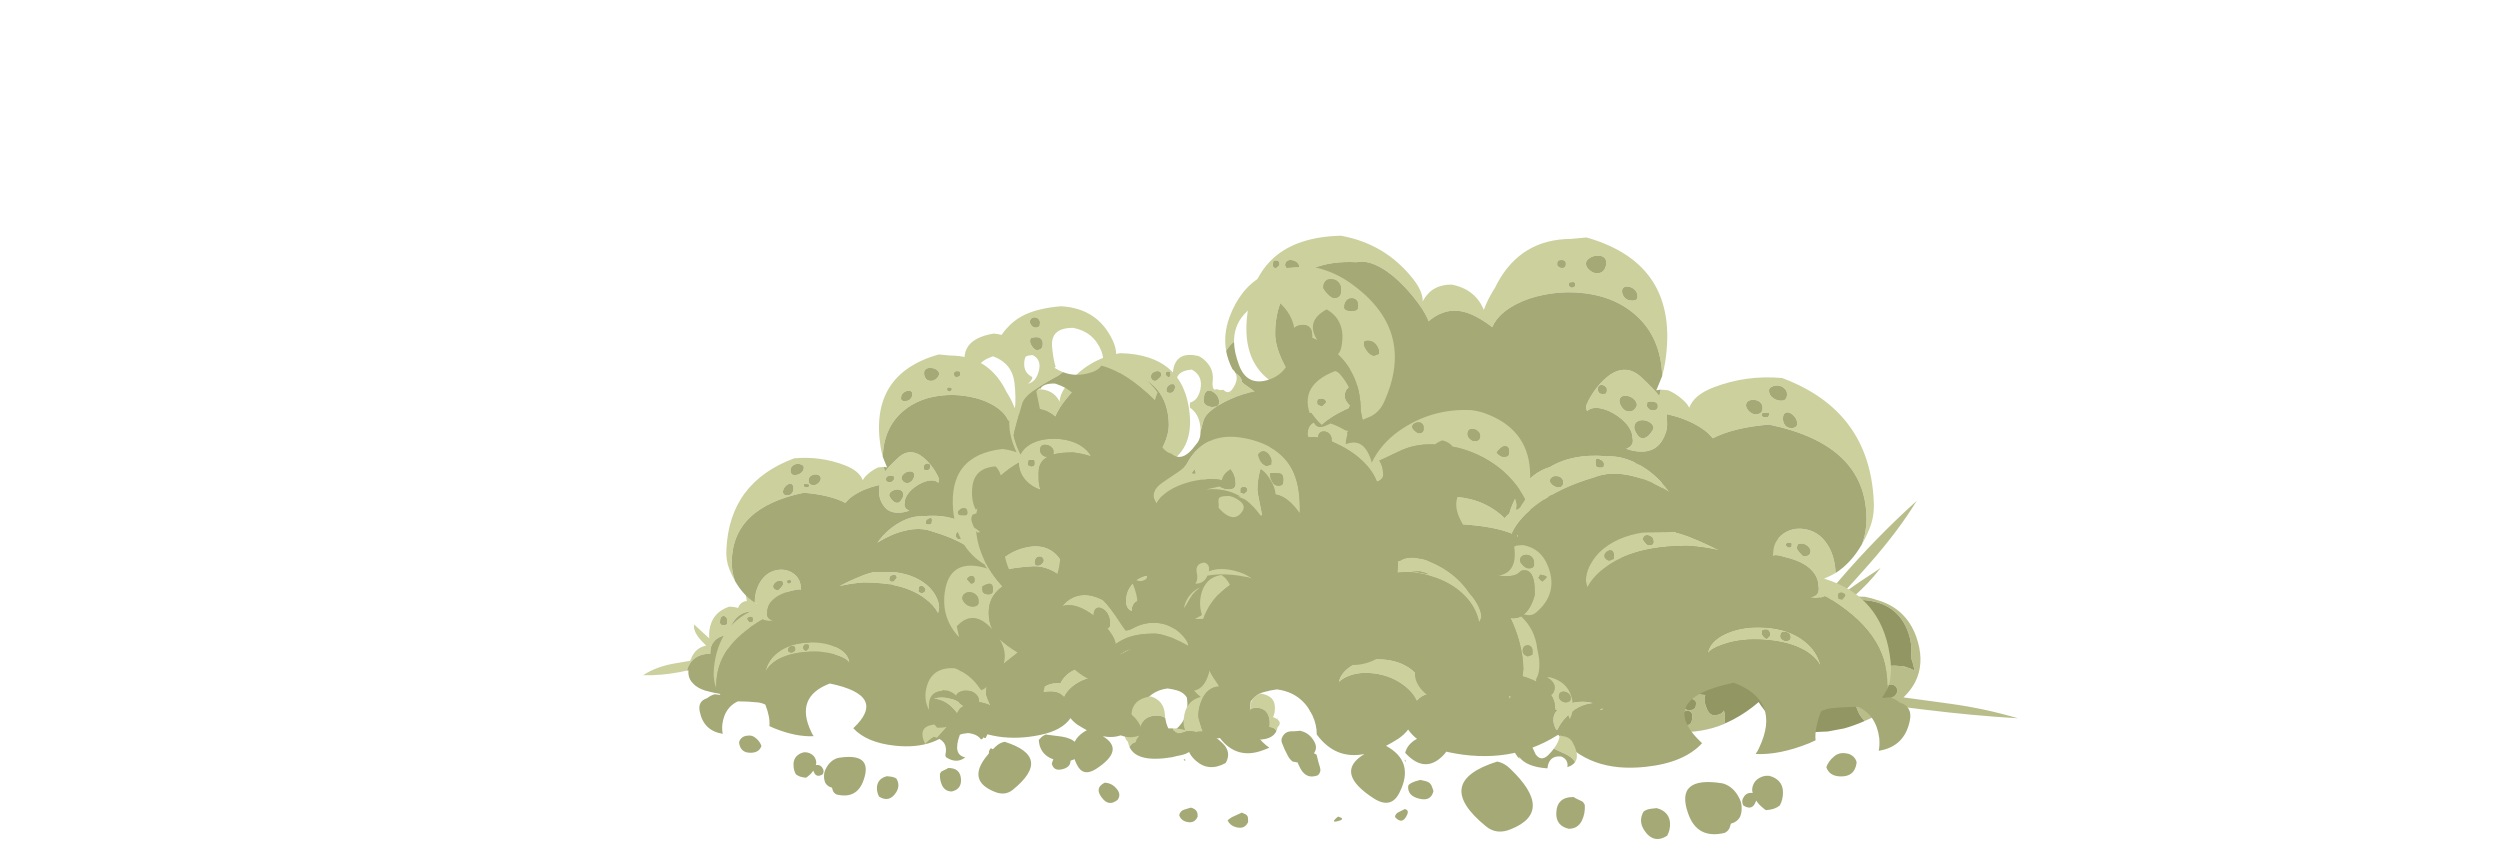<?xml version="1.0" encoding="UTF-8" standalone="no"?>
<svg xmlns:ffdec="https://www.free-decompiler.com/flash" xmlns:xlink="http://www.w3.org/1999/xlink" ffdec:objectType="frame" height="256.8px" width="745.7px" xmlns="http://www.w3.org/2000/svg">
  <g transform="matrix(1.0, 0.0, 0.0, 1.0, 344.4, 207.3)">
    <use ffdec:characterId="2870" height="25.85" transform="matrix(1.537, 0.0, 0.0, 1.537, -152.589, -39.251)" width="49.7" xlink:href="#shape0"/>
    <use ffdec:characterId="2873" height="103.65" transform="matrix(1.283, 0.0, 0.0, 1.283, -135.813, -101.96)" width="134.95" xlink:href="#shape1"/>
    <use ffdec:characterId="1815" height="41.0" transform="matrix(-2.014, 0.0, 0.0, 2.014, 257.514, -71.49)" width="82.4" xlink:href="#shape2"/>
    <use ffdec:characterId="2873" height="103.65" transform="matrix(-1.736, 0.0, 0.0, 1.736, 225.44, -136.989)" width="134.95" xlink:href="#shape1"/>
    <use ffdec:characterId="2875" height="135.0" transform="matrix(-1.239, 0.0, 0.0, 1.239, 125.963, -127.657)" width="157.55" xlink:href="#shape3"/>
  </g>
  <defs>
    <g id="shape0" transform="matrix(1.0, 0.0, 0.0, 1.0, 29.75, 25.4)">
      <path d="M0.2 -17.8 Q1.65 -19.2 3.25 -20.2 2.55 -18.4 1.5 -16.8 1.1 -16.15 0.65 -15.55 L0.45 -15.3 0.5 -15.3 0.85 -15.25 1.6 -15.1 2.1 -15.5 Q2.4 -15.75 2.75 -16.0 3.65 -16.5 4.5 -16.85 6.8 -17.4 8.4 -16.0 8.65 -15.8 8.85 -15.55 10.3 -16.6 11.85 -17.6 15.9 -20.2 19.95 -22.5 16.15 -17.3 10.1 -13.4 12.15 -14.15 14.15 -14.75 11.9 -11.8 7.4 -10.25 8.0 -6.85 6.35 -4.45 5.45 -3.15 3.85 -2.1 3.0 -1.55 1.95 -1.1 0.3 -1.1 -0.25 -2.7 -0.5 -3.55 -0.5 -4.4 -0.5 -5.6 0.7 -6.4 1.75 -7.1 3.25 -7.2 4.75 -7.3 5.8 -6.8 L5.95 -6.7 5.7 -7.3 Q4.7 -9.35 2.35 -10.2 L2.45 -10.15 Q3.0 -11.25 3.0 -13.0 3.0 -13.6 2.7 -14.3 2.5 -13.7 2.2 -13.1 1.15 -11.25 -0.6 -11.25 -2.0 -11.25 -2.45 -12.5 -2.7 -13.1 -2.65 -13.75 -2.65 -14.75 -1.8 -15.65 -1.0 -16.45 0.15 -16.9 0.7 -17.1 1.2 -17.1 0.7 -17.5 0.2 -17.8 M-21.25 -4.6 L-22.65 -4.3 Q-26.4 -3.6 -29.75 -3.7 -27.2 -5.35 -23.8 -5.95 L-20.6 -6.5 -20.45 -6.85 Q-19.65 -9.0 -17.5 -9.45 L-18.0 -9.95 Q-20.1 -12.0 -19.85 -13.55 L-16.9 -10.85 Q-16.95 -11.45 -16.9 -12.25 -16.45 -15.85 -13.05 -17.0 -12.15 -17.0 -11.3 -16.75 -10.95 -17.85 -9.75 -18.1 L-9.6 -18.05 -9.85 -19.5 Q-10.3 -22.8 -9.4 -25.4 -8.5 -21.5 -7.75 -17.5 L-7.6 -17.7 Q-6.05 -19.4 -4.15 -20.15 -1.25 -20.25 -0.55 -18.15 -0.8 -18.25 -1.1 -18.35 -2.9 -18.85 -4.6 -18.15 -5.8 -17.6 -6.8 -16.4 L-7.5 -16.0 Q-10.45 -16.45 -12.0 -14.4 -12.5 -13.75 -12.8 -12.95 -12.3 -13.45 -11.45 -13.45 -10.1 -13.45 -9.4 -12.95 -8.8 -12.55 -8.8 -11.85 -8.8 -11.05 -9.5 -9.75 -10.45 -8.05 -11.75 -8.05 -12.8 -8.05 -13.25 -9.0 -13.5 -9.5 -13.55 -10.0 -13.55 -10.85 -13.45 -11.45 -14.9 -11.35 -15.8 -10.45 -16.7 -9.5 -16.7 -8.2 L-16.7 -7.85 Q-18.75 -7.9 -20.05 -6.7 -20.7 -6.05 -21.05 -5.2 L-21.25 -4.6 M4.7 -4.9 L3.85 -4.9 Q3.35 -4.7 3.0 -4.3 2.65 -3.9 2.65 -3.5 2.55 -3.25 2.65 -3.0 2.8 -2.5 3.6 -2.5 4.25 -2.5 4.7 -3.1 5.05 -3.6 5.05 -4.1 5.05 -4.7 4.7 -4.9 M6.5 -11.05 L6.55 -11.45 Q6.55 -12.05 5.95 -12.05 5.4 -12.05 5.4 -11.4 L5.5 -11.25 6.0 -10.8 Q6.15 -10.85 6.3 -10.95 L6.5 -11.05 M6.65 -14.15 Q6.65 -14.45 6.35 -14.65 6.1 -14.85 5.75 -14.9 5.4 -14.9 5.15 -14.7 4.85 -14.5 4.85 -14.1 4.8 -13.8 4.9 -13.55 5.1 -13.1 5.75 -13.1 6.65 -13.1 6.65 -14.15 M8.35 -13.9 Q8.15 -14.1 7.85 -13.95 7.6 -13.8 7.4 -13.4 7.15 -13.0 7.15 -12.55 L7.9 -12.25 Q8.05 -12.3 8.25 -12.45 8.4 -12.55 8.5 -12.55 L8.5 -13.0 Q8.5 -13.65 8.35 -13.9 M-13.45 -13.75 L-13.4 -14.3 Q-13.4 -14.7 -13.65 -14.95 -13.85 -15.2 -14.1 -15.2 -14.4 -15.2 -14.6 -14.95 -14.8 -14.7 -14.8 -14.3 -14.85 -14.0 -14.8 -13.8 -14.7 -13.4 -14.15 -13.4 -13.8 -13.4 -13.6 -13.5 L-13.45 -13.65 -13.45 -13.75" fill="#ccd09d" fill-rule="evenodd" stroke="none"/>
      <path d="M0.2 -17.8 Q0.7 -17.5 1.2 -17.1 0.7 -17.1 0.15 -16.9 -1.0 -16.45 -1.8 -15.65 -2.65 -14.75 -2.65 -13.75 -2.7 -13.1 -2.45 -12.5 -2.0 -11.25 -0.6 -11.25 1.15 -11.25 2.2 -13.1 2.5 -13.7 2.7 -14.3 3.0 -13.6 3.0 -13.0 3.0 -11.25 2.45 -10.15 L2.35 -10.2 Q4.7 -9.35 5.7 -7.3 L5.95 -6.7 5.8 -6.8 Q4.75 -7.3 3.25 -7.2 1.75 -7.1 0.7 -6.4 -0.5 -5.6 -0.5 -4.4 -0.5 -3.55 -0.25 -2.7 0.3 -1.1 1.95 -1.1 0.75 -0.55 -0.7 -0.1 -7.25 1.75 -8.15 -2.35 L-8.45 -2.7 Q-10.65 1.3 -17.4 -0.65 L-17.65 -0.7 Q-18.4 -0.95 -18.95 -1.25 L-19.4 -1.55 -19.45 -1.55 -19.95 -2.0 -20.4 -2.5 Q-21.05 -3.4 -20.95 -4.65 L-21.25 -4.6 -21.05 -5.2 Q-20.7 -6.05 -20.05 -6.7 -18.75 -7.9 -16.7 -7.85 L-16.7 -8.2 Q-16.7 -9.5 -15.8 -10.45 -14.9 -11.35 -13.45 -11.45 -13.55 -10.85 -13.55 -10.0 -13.5 -9.5 -13.25 -9.0 -12.8 -8.05 -11.75 -8.05 -10.45 -8.05 -9.5 -9.75 -8.8 -11.05 -8.8 -11.85 -8.8 -12.55 -9.4 -12.95 -10.1 -13.45 -11.45 -13.45 -12.3 -13.45 -12.8 -12.95 -12.5 -13.75 -12.0 -14.4 -10.45 -16.45 -7.5 -16.0 L-6.8 -16.4 Q-5.8 -17.6 -4.6 -18.15 -2.9 -18.85 -1.1 -18.35 -0.8 -18.25 -0.55 -18.15 -0.4 -17.75 -0.35 -17.25 L0.2 -17.8 M8.35 -13.9 Q8.5 -13.65 8.5 -13.0 L8.5 -12.55 Q8.4 -12.55 8.25 -12.45 8.05 -12.3 7.9 -12.25 L7.15 -12.55 Q7.15 -13.0 7.4 -13.4 7.6 -13.8 7.85 -13.95 8.15 -14.1 8.35 -13.9 M6.65 -14.15 Q6.65 -13.1 5.75 -13.1 5.1 -13.1 4.9 -13.55 4.8 -13.8 4.85 -14.1 4.85 -14.5 5.15 -14.7 5.4 -14.9 5.75 -14.9 6.1 -14.85 6.35 -14.65 6.65 -14.45 6.65 -14.15 M6.5 -11.05 L6.3 -10.95 Q6.15 -10.85 6.0 -10.8 L5.5 -11.25 5.4 -11.4 Q5.4 -12.05 5.95 -12.05 6.55 -12.05 6.55 -11.45 L6.5 -11.05 M4.7 -4.9 Q5.05 -4.7 5.05 -4.1 5.05 -3.6 4.7 -3.1 4.25 -2.5 3.6 -2.5 2.8 -2.5 2.65 -3.0 2.55 -3.25 2.65 -3.5 2.65 -3.9 3.0 -4.3 3.35 -4.7 3.85 -4.9 L4.7 -4.9 M-3.25 -17.85 Q-3.15 -17.8 -3.05 -17.75 L-3.1 -17.8 -3.25 -17.85 M-13.45 -13.75 L-13.45 -13.65 -13.6 -13.5 Q-13.8 -13.4 -14.15 -13.4 -14.7 -13.4 -14.8 -13.8 -14.85 -14.0 -14.8 -14.3 -14.8 -14.7 -14.6 -14.95 -14.4 -15.2 -14.1 -15.2 -13.85 -15.2 -13.65 -14.95 -13.4 -14.7 -13.4 -14.3 L-13.45 -13.75" fill="#a5a976" fill-rule="evenodd" stroke="none"/>
    </g>
    <g id="shape1" transform="matrix(1.0, 0.0, 0.0, 1.0, 66.6, 79.65)">
      <path d="M60.15 5.0 L59.95 5.4 Q59.55 5.85 59.0 5.85 58.7 5.85 58.2 5.65 57.65 5.45 57.4 5.45 56.35 5.45 55.25 6.0 54.8 6.25 54.55 6.45 L54.9 5.75 Q55.25 4.9 55.5 3.95 55.75 3.15 55.75 2.9 55.75 1.45 55.15 0.1 54.25 -2.0 52.2 -2.25 53.7 -4.45 54.5 -6.3 55.4 -8.45 55.4 -10.35 55.4 -14.8 52.4 -17.95 49.9 -20.55 45.8 -21.85 44.15 -22.35 42.55 -22.55 42.25 -21.75 41.3 -20.95 40.3 -20.1 38.85 -19.7 39.35 -20.2 39.35 -20.75 39.35 -21.6 38.5 -22.1 37.7 -22.55 36.65 -22.45 35.5 -22.35 34.75 -21.8 33.95 -21.1 33.95 -20.05 33.9 -19.95 33.95 -19.8 L33.95 -19.7 Q33.2 -20.0 32.85 -20.75 32.65 -21.15 32.65 -21.7 32.6 -21.95 32.65 -22.15 32.65 -24.45 34.25 -26.1 35.65 -27.6 37.7 -27.9 39.75 -28.25 41.15 -27.2 42.2 -26.45 42.55 -25.15 43.25 -26.5 43.85 -28.25 44.65 -30.65 45.15 -33.4 45.6 -35.5 45.6 -36.1 45.6 -37.8 45.0 -39.85 44.3 -42.45 42.9 -44.5 40.4 -48.2 36.35 -49.3 L35.7 -48.45 Q35.15 -47.75 34.55 -47.2 L33.7 -47.9 Q31.8 -49.3 29.35 -50.25 L29.5 -50.25 29.55 -50.3 Q30.6 -51.3 30.6 -52.05 30.6 -53.2 29.8 -53.65 29.0 -54.05 27.9 -53.8 26.8 -53.55 26.05 -52.8 25.45 -52.2 25.3 -51.5 L24.7 -51.65 Q25.1 -53.8 26.6 -55.15 28.4 -56.8 31.1 -56.9 33.7 -57.05 35.6 -55.75 37.4 -54.55 37.65 -52.65 38.15 -53.2 38.6 -53.85 40.35 -56.05 41.4 -58.35 42.55 -60.9 42.55 -62.85 42.55 -67.2 40.55 -70.25 37.1 -75.55 28.55 -75.1 26.7 -75.5 24.35 -74.15 22.4 -73.05 20.35 -70.9 18.6 -69.05 17.3 -67.1 16.4 -65.65 16.2 -64.95 13.85 -66.95 11.3 -66.75 9.1 -66.65 6.15 -64.6 L5.25 -63.95 Q4.95 -64.65 4.45 -65.3 3.25 -66.8 1.1 -67.9 -1.0 -69.0 -3.65 -69.5 -6.35 -70.05 -9.1 -69.9 -15.35 -69.55 -19.3 -66.1 -23.7 -62.3 -23.95 -55.6 -24.25 -56.65 -24.45 -57.85 -27.1 -74.75 -10.95 -79.35 L-8.25 -79.1 Q0.25 -79.05 4.35 -71.55 L4.75 -70.75 5.15 -70.1 Q6.1 -68.55 6.7 -66.9 8.15 -70.45 12.2 -71.25 15.55 -71.3 17.1 -68.55 L17.2 -68.3 Q17.15 -70.05 18.8 -72.15 23.55 -78.25 31.25 -79.65 46.05 -79.3 47.4 -65.55 48.15 -57.9 43.0 -54.45 57.85 -49.45 53.45 -33.8 51.9 -28.35 48.5 -25.3 59.25 -24.0 59.95 -11.95 60.35 -4.65 55.35 -0.4 57.95 0.25 58.25 3.3 58.4 4.6 58.0 5.3 59.05 5.0 60.15 5.0 M-23.7 -53.2 L-23.55 -52.5 -23.45 -52.1 Q-22.45 -53.4 -20.4 -55.3 -18.7 -56.9 -16.85 -56.55 -15.35 -56.3 -13.8 -54.75 -12.6 -53.6 -11.65 -52.0 -10.85 -50.6 -10.85 -50.15 -10.85 -49.95 -11.05 -49.5 -11.35 -49.85 -11.95 -50.0 -13.1 -50.25 -14.75 -49.55 -16.4 -48.8 -17.6 -47.55 -18.85 -46.2 -18.85 -44.85 -19.0 -44.35 -18.8 -43.9 -18.55 -43.3 -17.75 -43.05 -19.1 -42.55 -20.4 -42.55 -22.9 -42.55 -24.05 -44.65 -24.8 -45.95 -24.8 -47.2 -24.8 -48.2 -24.7 -49.0 -25.6 -48.8 -26.6 -48.5 -29.75 -47.5 -31.8 -45.75 L-32.65 -44.85 Q-36.25 -46.7 -42.3 -47.2 -59.05 -43.75 -59.05 -30.95 -59.05 -28.65 -58.25 -26.6 -59.0 -27.9 -59.6 -29.4 -60.45 -31.55 -60.3 -34.0 -59.6 -49.6 -44.55 -55.2 -38.4 -55.75 -32.8 -53.6 -29.4 -52.3 -28.6 -50.1 -28.2 -50.85 -27.5 -51.45 -26.3 -52.55 -24.95 -53.1 L-23.7 -53.2 M-53.75 -21.7 Q-53.6 -24.95 -52.05 -27.0 -50.65 -28.9 -48.35 -29.25 -46.3 -29.55 -44.7 -28.4 -43.0 -27.15 -43.0 -25.0 L-43.0 -24.6 -43.4 -24.75 Q-47.4 -24.15 -49.25 -22.55 -50.8 -21.2 -50.8 -19.4 -50.95 -18.85 -50.7 -18.35 -50.4 -17.7 -49.35 -17.5 L-50.2 -17.4 Q-51.2 -17.4 -51.9 -17.75 -57.45 -14.5 -60.05 -10.75 -62.65 -7.05 -62.65 -2.35 L-62.65 -1.8 Q-63.45 -3.75 -63.2 -6.45 -62.15 -16.9 -53.05 -20.3 L-51.85 -20.7 -51.8 -20.75 Q-52.8 -21.15 -53.75 -21.7 M54.05 7.25 L54.15 7.15 54.7 7.75 54.8 7.8 54.05 7.25 M67.55 8.25 L67.55 8.2 Q67.2 7.35 65.95 7.25 66.15 6.0 65.8 4.85 65.15 2.8 62.9 2.8 62.0 2.8 61.45 3.2 L61.5 2.6 Q61.65 0.2 63.95 -0.5 67.55 0.05 67.2 3.35 67.15 4.35 66.75 4.95 67.3 5.15 67.65 5.4 L67.8 5.25 67.85 5.55 Q68.85 6.35 67.85 7.3 67.75 7.8 67.55 8.25 M48.5 -36.3 L48.4 -36.4 Q47.75 -36.65 47.45 -36.35 47.3 -36.15 47.3 -35.85 L47.4 -35.7 47.9 -35.25 Q48.05 -35.3 48.25 -35.4 L48.45 -35.45 48.5 -35.45 Q48.55 -35.5 48.55 -35.85 48.55 -36.2 48.5 -36.3 M34.1 -51.55 Q33.8 -51.35 33.8 -51.1 33.8 -50.95 34.0 -50.75 L34.5 -50.3 35.05 -50.5 Q35.35 -50.65 35.35 -51.0 35.35 -51.3 35.3 -51.4 L35.2 -51.55 Q34.5 -51.8 34.1 -51.55 M42.9 -70.4 Q43.4 -70.4 43.75 -70.9 44.0 -71.3 44.0 -71.7 44.0 -72.25 43.7 -72.45 L43.0 -72.45 Q42.6 -72.25 42.3 -71.95 42.0 -71.55 42.0 -71.2 42.0 -70.85 42.05 -70.75 42.25 -70.4 42.9 -70.4 M42.85 -75.35 Q42.2 -75.5 41.95 -75.25 41.8 -75.1 41.8 -74.7 41.8 -74.6 41.9 -74.5 L42.4 -74.05 42.7 -74.15 Q42.8 -74.2 42.85 -74.2 42.95 -74.5 42.95 -74.7 L42.85 -75.35 M40.45 -75.35 Q40.1 -75.55 39.6 -75.45 39.1 -75.35 38.75 -75.05 38.4 -74.7 38.4 -74.25 38.4 -73.95 38.5 -73.7 38.75 -73.2 39.4 -73.2 39.7 -73.2 40.25 -73.75 40.85 -74.3 40.85 -74.6 40.85 -75.1 40.45 -75.35 M2.15 -32.5 L2.3 -31.95 2.4 -31.85 Q2.85 -31.5 3.1 -31.1 5.7 -33.6 9.1 -34.4 13.05 -35.4 15.7 -33.4 18.4 -31.35 18.7 -26.7 18.15 -27.25 17.5 -27.8 14.35 -30.25 10.9 -30.1 4.9 -29.75 1.85 -28.45 L1.85 -28.65 Q0.65 -31.2 -2.6 -33.6 -6.5 -36.45 -12.15 -38.1 -15.1 -39.3 -18.9 -38.35 -21.9 -37.65 -25.2 -35.6 -24.6 -36.4 -23.95 -37.15 -21.95 -39.3 -19.7 -40.45 -17.1 -41.85 -14.45 -41.75 -8.65 -42.3 -4.65 -39.9 -1.65 -39.0 0.4 -36.0 1.5 -34.4 2.15 -32.5 M2.3 -0.55 L2.3 -0.15 2.1 -0.45 2.3 -0.55 M0.8 -28.25 L1.0 -28.05 0.9 -27.95 0.8 -28.25 M11.4 -30.6 Q11.6 -30.2 12.15 -30.2 12.5 -30.2 12.95 -30.55 13.5 -31.0 13.5 -31.45 13.5 -31.9 13.15 -32.2 12.85 -32.45 12.4 -32.4 11.95 -32.4 11.7 -32.05 11.35 -31.7 11.35 -31.1 11.35 -30.75 11.4 -30.6 M15.7 -2.85 L17.4 -2.95 Q18.0 -4.2 19.2 -5.15 21.25 -6.7 24.3 -6.85 27.25 -7.0 29.4 -5.75 31.2 -4.65 31.6 -3.0 L30.95 -3.5 Q28.8 -4.85 25.55 -4.45 22.45 -4.05 20.15 -2.2 18.8 -1.1 18.2 0.2 17.85 -0.2 17.3 -0.55 16.05 -1.2 14.2 -1.0 13.15 -0.9 12.3 -0.6 12.5 -1.25 13.3 -1.85 14.3 -2.6 15.7 -2.85 M39.15 -25.4 Q38.95 -25.2 38.95 -24.9 38.95 -24.55 39.0 -24.4 L39.1 -24.25 39.2 -24.2 39.7 -24.15 Q40.1 -24.15 40.3 -24.3 40.55 -24.55 40.55 -25.0 40.55 -25.75 39.75 -25.65 39.4 -25.6 39.15 -25.4 M37.15 -25.05 Q37.15 -25.45 36.8 -25.7 36.45 -25.9 36.0 -25.85 35.5 -25.85 35.15 -25.6 34.8 -25.35 34.8 -24.9 34.8 -24.55 34.85 -24.45 35.0 -24.05 35.65 -24.05 35.95 -24.05 36.45 -24.25 37.15 -24.6 37.15 -25.05 M35.15 -13.85 Q37.15 -14.25 38.45 -13.35 40.0 -12.3 40.0 -9.8 40.0 -9.5 39.75 -9.05 39.5 -8.45 39.0 -7.95 39.35 -8.55 39.35 -9.3 39.35 -10.05 37.8 -10.65 36.3 -11.25 34.4 -11.3 32.3 -11.4 31.0 -10.7 30.65 -10.5 30.4 -10.3 30.7 -11.35 31.8 -12.35 33.25 -13.55 35.15 -13.85 M54.8 -3.9 L54.8 -3.65 Q54.8 -3.45 54.9 -3.3 55.2 -2.75 56.1 -2.75 56.9 -2.75 57.35 -3.35 57.65 -3.75 57.65 -4.15 57.65 -5.0 57.2 -5.4 56.8 -5.7 56.25 -5.6 55.65 -5.45 55.25 -5.0 54.8 -4.5 54.8 -3.9 M58.05 -8.6 Q58.0 -8.7 58.0 -8.75 57.75 -8.8 57.4 -8.65 56.95 -8.5 56.7 -8.2 L56.8 -7.75 57.5 -7.6 Q57.65 -7.6 57.85 -7.7 L58.05 -7.8 58.1 -7.8 Q58.15 -7.85 58.15 -8.2 58.15 -8.5 58.05 -8.6 M51.2 -40.35 Q50.45 -40.0 49.9 -39.15 49.35 -38.25 49.35 -37.2 49.3 -36.85 49.4 -36.6 49.65 -36.05 50.45 -36.05 52.0 -36.05 52.65 -37.15 53.05 -37.85 53.05 -38.8 53.05 -39.95 52.45 -40.35 51.95 -40.7 51.2 -40.35 M49.8 -44.35 Q49.45 -44.3 49.25 -44.1 49.05 -43.85 49.05 -43.55 49.05 -43.25 49.1 -43.15 L49.15 -43.05 49.25 -43.0 49.75 -42.95 50.4 -43.05 Q50.7 -43.15 50.8 -43.3 50.55 -44.4 49.8 -44.35 M-49.45 -25.45 Q-49.45 -25.2 -49.3 -24.95 -49.0 -24.55 -48.3 -24.55 -48.1 -24.55 -47.6 -25.15 -47.1 -25.7 -47.1 -25.95 -47.1 -26.6 -47.45 -26.75 L-48.25 -26.75 Q-48.75 -26.55 -49.1 -26.2 -49.45 -25.8 -49.45 -25.45 M-8.15 -71.65 L-8.7 -71.7 Q-9.0 -71.65 -9.0 -71.3 -9.0 -70.95 -8.85 -70.85 L-8.45 -70.7 Q-8.15 -70.75 -8.0 -71.0 L-7.95 -70.95 Q-7.9 -70.95 -7.9 -71.25 -7.9 -71.6 -8.0 -71.6 L-8.15 -71.65 M-17.05 -70.15 Q-17.05 -70.65 -17.5 -70.85 -17.85 -71.0 -18.4 -70.85 -18.9 -70.7 -19.3 -70.3 -19.7 -69.85 -19.7 -69.25 -19.7 -68.95 -19.65 -68.85 -19.5 -68.5 -18.8 -68.5 -17.8 -68.5 -17.35 -69.2 -17.05 -69.65 -17.05 -70.15 M-10.85 -74.85 Q-10.85 -75.4 -11.4 -75.75 -11.9 -76.15 -12.6 -76.2 -13.35 -76.3 -13.85 -76.0 -14.35 -75.65 -14.35 -75.0 -14.35 -74.55 -14.15 -74.1 -13.75 -73.2 -12.75 -73.2 -12.05 -73.2 -11.45 -73.75 -10.85 -74.25 -10.85 -74.85 M-6.0 -75.25 L-6.1 -75.4 Q-6.95 -75.6 -7.25 -75.3 -7.4 -75.2 -7.4 -74.85 -7.4 -74.55 -7.35 -74.45 -7.25 -74.1 -6.75 -74.1 -6.45 -74.1 -6.2 -74.25 L-6.05 -74.4 -6.0 -74.4 Q-5.9 -74.45 -5.9 -74.8 -5.9 -75.15 -6.0 -75.25 M-55.2 -17.5 L-54.85 -17.1 -54.55 -17.2 -54.25 -17.25 -54.15 -17.85 -54.2 -18.0 -54.25 -18.2 Q-54.7 -18.45 -55.05 -18.25 -55.4 -18.15 -55.4 -17.85 -55.4 -17.7 -55.2 -17.5 M-41.15 -49.25 L-41.2 -49.15 Q-41.5 -49.25 -41.8 -49.25 L-42.3 -49.2 Q-42.3 -48.9 -42.3 -48.8 -42.25 -48.65 -42.15 -48.55 L-42.15 -48.5 Q-42.15 -48.45 -41.8 -48.45 -41.45 -48.45 -41.3 -48.5 L-41.15 -48.65 -41.1 -48.6 Q-41.1 -48.55 -41.1 -48.9 -41.1 -49.25 -41.15 -49.25 M-38.35 -50.5 Q-38.35 -50.95 -38.75 -51.25 -39.2 -51.5 -39.75 -51.45 -40.35 -51.4 -40.75 -51.05 -41.2 -50.7 -41.2 -50.05 -41.2 -49.8 -41.1 -49.5 -40.8 -48.95 -40.0 -48.95 -39.45 -48.95 -38.85 -49.5 -38.35 -50.05 -38.35 -50.5 M-46.95 -46.85 Q-46.7 -46.6 -46.15 -46.6 -45.3 -46.6 -44.95 -47.25 -44.7 -47.65 -44.7 -48.25 -44.7 -48.95 -45.1 -49.2 -45.4 -49.4 -45.9 -49.2 -46.4 -48.95 -46.75 -48.5 -47.15 -47.95 -47.15 -47.35 -47.15 -47.05 -46.95 -46.85 M-44.9 -53.45 Q-45.4 -53.05 -45.4 -52.4 -45.4 -52.05 -45.3 -51.85 -45.1 -51.3 -44.45 -51.3 -43.6 -51.3 -42.95 -51.8 -42.3 -52.3 -42.3 -53.05 -42.3 -53.5 -42.8 -53.7 -43.25 -53.95 -43.85 -53.9 -44.5 -53.85 -44.9 -53.45 M-6.95 -37.3 Q-6.95 -36.9 -6.85 -36.8 -6.7 -36.4 -6.05 -36.4 -5.75 -36.4 -5.25 -36.7 -4.65 -37.1 -4.65 -37.55 -4.65 -37.95 -5.05 -38.2 -5.35 -38.4 -5.8 -38.35 -6.25 -38.35 -6.55 -38.1 -6.95 -37.8 -6.95 -37.3 M-13.85 -39.9 Q-13.8 -39.8 -13.25 -39.8 -12.95 -39.8 -12.75 -39.9 L-12.6 -40.05 -12.55 -40.35 Q-12.5 -40.55 -12.5 -40.85 -12.5 -41.6 -13.2 -41.25 -13.95 -40.9 -13.95 -40.45 -13.95 -40.1 -13.9 -40.0 L-13.85 -39.9 M-22.45 -46.6 Q-22.45 -46.35 -21.95 -45.7 -21.3 -44.85 -20.6 -44.85 -20.0 -44.85 -19.55 -45.65 -19.15 -46.25 -19.15 -46.75 -19.15 -47.4 -19.7 -47.75 -20.15 -48.0 -20.8 -47.95 -21.45 -47.85 -21.95 -47.5 -22.45 -47.1 -22.45 -46.6 M-21.6 -49.95 Q-21.5 -50.1 -21.3 -50.35 L-21.4 -51.1 Q-22.45 -51.3 -22.95 -50.95 -23.2 -50.75 -23.2 -50.45 -23.2 -50.1 -23.15 -50.0 -23.0 -49.65 -22.3 -49.65 -21.85 -49.65 -21.6 -49.95 M-19.3 -49.95 Q-18.95 -49.45 -18.25 -49.45 -17.5 -49.45 -17.0 -50.2 -16.6 -50.8 -16.6 -51.25 -16.6 -51.8 -17.05 -52.05 -17.5 -52.25 -18.1 -52.1 -18.7 -51.95 -19.1 -51.55 -19.6 -51.1 -19.6 -50.55 -19.6 -50.3 -19.3 -49.95 M-12.9 -53.3 Q-12.9 -54.1 -13.7 -54.0 -14.0 -53.95 -14.25 -53.7 -14.45 -53.5 -14.45 -53.2 -14.45 -52.85 -14.4 -52.75 L-14.3 -52.55 Q-14.25 -52.45 -13.7 -52.45 -12.9 -52.45 -12.9 -53.3 M-48.65 -8.25 Q-50.45 -7.1 -51.25 -5.55 -50.65 -8.3 -48.35 -10.05 -45.7 -12.1 -41.6 -12.35 -37.7 -12.6 -34.8 -11.25 -32.05 -9.95 -31.75 -7.85 -32.5 -8.8 -34.55 -9.45 -37.6 -10.5 -41.6 -10.2 -45.9 -9.9 -48.65 -8.25 M-26.35 -28.75 L-20.9 -28.7 Q-15.95 -28.0 -13.1 -25.2 -12.0 -24.05 -11.4 -22.75 -10.85 -21.55 -10.85 -20.5 -10.85 -20.0 -11.1 -19.25 -12.05 -21.05 -13.9 -22.45 -18.9 -26.4 -28.45 -26.35 -31.6 -26.1 -34.0 -25.5 L-32.1 -26.45 Q-27.8 -28.45 -26.35 -28.65 L-26.35 -28.75 M-22.4 -26.85 Q-22.3 -26.5 -21.65 -26.5 -21.3 -26.5 -20.65 -27.5 -20.9 -28.35 -21.65 -28.1 -21.95 -28.0 -22.2 -27.8 -22.4 -27.5 -22.4 -27.3 -22.45 -27.05 -22.4 -26.85 M-14.0 -24.6 Q-14.0 -24.95 -14.25 -25.2 -14.5 -25.5 -14.8 -25.55 -15.65 -25.75 -15.65 -24.55 L-15.65 -24.1 -15.6 -24.1 -14.85 -23.8 Q-14.35 -23.95 -14.15 -24.25 -14.0 -24.45 -14.0 -24.6 M-45.1 -10.05 Q-44.95 -10.05 -44.65 -10.25 -44.3 -10.5 -44.3 -10.8 -44.3 -11.7 -45.1 -11.55 -45.4 -11.5 -45.7 -11.3 -45.95 -11.05 -45.95 -10.75 -45.95 -10.45 -45.9 -10.35 -45.7 -10.05 -45.1 -10.05 M-41.2 -11.85 Q-41.75 -12.05 -42.15 -11.85 -42.45 -11.6 -42.45 -11.05 -42.45 -11.0 -42.35 -10.85 L-41.9 -10.4 Q-41.6 -10.55 -41.35 -10.85 -41.1 -11.15 -41.1 -11.25 -41.1 -11.55 -41.15 -11.7 L-41.2 -11.85 M-45.15 -26.6 L-45.4 -26.9 Q-45.65 -26.95 -45.85 -26.9 -46.05 -26.9 -46.15 -26.8 L-46.2 -26.9 -46.2 -26.55 Q-46.2 -26.2 -46.1 -26.1 L-45.7 -26.05 Q-45.5 -26.1 -45.35 -26.25 -45.2 -26.4 -45.15 -26.6 M-5.5 4.7 Q-5.65 5.15 -5.9 5.3 -6.5 4.0 -7.55 2.95 -9.45 0.9 -12.0 0.65 -10.95 0.35 -9.65 0.45 -8.9 0.5 -8.3 0.7 L-8.25 0.7 Q-6.8 1.0 -6.05 1.75 -5.25 2.5 -5.25 3.55 -5.25 4.1 -5.5 4.7 M-13.2 1.85 L-13.65 1.8 -13.7 1.55 -13.2 1.85" fill="#ccd09d" fill-rule="evenodd" stroke="none"/>
      <path d="M-23.95 -55.6 Q-23.7 -62.3 -19.3 -66.1 -15.35 -69.55 -9.1 -69.9 -6.35 -70.05 -3.65 -69.5 -1.0 -69.0 1.1 -67.9 3.25 -66.8 4.45 -65.3 4.95 -64.65 5.25 -63.95 L6.15 -64.6 Q9.1 -66.65 11.3 -66.75 13.85 -66.95 16.2 -64.95 16.4 -65.65 17.3 -67.1 18.6 -69.05 20.35 -70.9 22.4 -73.05 24.35 -74.15 26.7 -75.5 28.55 -75.1 37.1 -75.55 40.55 -70.25 42.55 -67.2 42.55 -62.85 42.55 -60.9 41.4 -58.35 40.35 -56.05 38.6 -53.85 38.15 -53.2 37.65 -52.65 37.4 -54.55 35.6 -55.75 33.7 -57.05 31.1 -56.9 28.4 -56.8 26.6 -55.15 25.1 -53.8 24.7 -51.65 L25.3 -51.5 Q25.45 -52.2 26.05 -52.8 26.8 -53.55 27.9 -53.8 29.0 -54.05 29.8 -53.65 30.6 -53.2 30.6 -52.05 30.6 -51.3 29.55 -50.3 L29.5 -50.25 29.35 -50.25 Q31.8 -49.3 33.7 -47.9 L34.55 -47.2 Q35.15 -47.75 35.7 -48.45 L36.35 -49.3 Q40.4 -48.2 42.9 -44.5 44.3 -42.45 45.0 -39.85 45.6 -37.8 45.6 -36.1 45.6 -35.5 45.15 -33.4 44.65 -30.65 43.85 -28.25 43.25 -26.5 42.55 -25.15 42.2 -26.45 41.15 -27.2 39.75 -28.25 37.7 -27.9 35.65 -27.6 34.25 -26.1 32.65 -24.45 32.65 -22.15 32.6 -21.95 32.65 -21.7 32.65 -21.15 32.85 -20.75 33.2 -20.0 33.95 -19.7 L33.95 -19.8 Q33.9 -19.95 33.95 -20.05 33.95 -21.1 34.75 -21.8 35.5 -22.35 36.65 -22.45 37.7 -22.55 38.5 -22.1 39.35 -21.6 39.35 -20.75 39.35 -20.2 38.85 -19.7 40.3 -20.1 41.3 -20.95 42.25 -21.75 42.55 -22.55 44.15 -22.35 45.8 -21.85 49.9 -20.55 52.4 -17.95 55.4 -14.8 55.4 -10.35 55.4 -8.45 54.5 -6.3 53.7 -4.45 52.2 -2.25 54.25 -2.0 55.15 0.1 55.75 1.45 55.75 2.9 55.75 3.15 55.5 3.95 55.25 4.9 54.9 5.75 L54.55 6.45 Q54.8 6.25 55.25 6.0 56.35 5.45 57.4 5.45 57.65 5.45 58.2 5.65 58.7 5.85 59.0 5.85 59.55 5.85 59.95 5.4 L60.15 5.0 60.9 5.0 61.1 4.55 61.25 4.1 61.45 3.2 Q62.0 2.8 62.9 2.8 65.15 2.8 65.8 4.85 66.15 6.0 65.95 7.25 67.2 7.35 67.55 8.2 L67.55 8.25 Q66.25 10.95 60.25 9.95 L59.45 9.75 58.7 9.6 58.15 9.45 58.1 9.4 58.0 9.4 54.8 7.8 54.7 7.75 54.15 7.15 54.05 7.25 53.55 6.8 53.45 6.8 52.25 6.7 52.05 6.65 Q49.1 10.5 44.5 8.7 44.05 8.55 43.55 8.3 L44.05 7.95 Q47.5 5.1 46.75 0.4 45.95 -0.85 44.45 -1.25 43.4 -1.55 42.25 -1.7 38.0 -1.15 36.15 2.75 35.4 4.35 35.4 6.05 32.2 10.4 27.2 9.4 32.55 12.6 25.5 17.1 22.55 18.9 21.15 15.95 18.55 10.7 23.5 8.0 22.45 7.45 21.35 6.75 20.35 6.05 19.7 5.2 17.75 8.05 12.7 9.1 2.25 11.3 -5.9 6.2 L-6.1 6.1 Q-11.25 12.7 -21.15 11.6 -27.7 10.9 -30.8 7.55 -22.7 -0.05 -36.25 -2.85 -44.45 0.25 -40.6 8.35 -40.35 8.95 -40.0 9.4 -44.1 9.6 -49.2 7.55 -49.75 7.3 -50.3 7.05 -50.1 5.0 -51.25 2.05 -52.1 1.65 -52.95 1.55 -55.3 1.3 -57.65 1.3 -60.75 2.75 -61.25 6.7 -61.35 7.95 -61.15 8.85 -65.6 8.15 -66.5 3.65 -67.0 1.25 -64.75 0.55 -63.95 -0.1 -63.0 -0.35 L-61.7 -0.2 -61.75 -0.25 -61.75 -0.3 -62.65 -1.8 -62.65 -2.35 Q-62.65 -7.05 -60.05 -10.75 -57.45 -14.5 -51.9 -17.75 -51.2 -17.4 -50.2 -17.4 L-49.35 -17.5 Q-50.4 -17.7 -50.7 -18.35 -50.95 -18.85 -50.8 -19.4 -50.8 -21.2 -49.25 -22.55 -47.4 -24.15 -43.4 -24.75 L-43.0 -24.6 -43.0 -25.0 Q-43.0 -27.15 -44.7 -28.4 -46.3 -29.55 -48.35 -29.25 -50.65 -28.9 -52.05 -27.0 -53.6 -24.95 -53.75 -21.7 -56.4 -23.4 -58.25 -26.6 -59.05 -28.65 -59.05 -30.95 -59.05 -43.75 -42.3 -47.2 -36.25 -46.7 -32.65 -44.85 L-31.8 -45.75 Q-29.75 -47.5 -26.6 -48.5 -25.6 -48.8 -24.7 -49.0 -24.8 -48.2 -24.8 -47.2 -24.8 -45.95 -24.05 -44.65 -22.9 -42.55 -20.4 -42.55 -19.1 -42.55 -17.75 -43.05 -18.55 -43.3 -18.8 -43.9 -19.0 -44.35 -18.85 -44.85 -18.85 -46.2 -17.6 -47.55 -16.4 -48.8 -14.75 -49.55 -13.1 -50.25 -11.95 -50.0 -11.35 -49.85 -11.05 -49.5 -10.85 -49.95 -10.85 -50.15 -10.85 -50.6 -11.65 -52.0 -12.6 -53.6 -13.8 -54.75 -15.35 -56.3 -16.85 -56.55 -18.7 -56.9 -20.4 -55.3 -22.45 -53.4 -23.45 -52.1 L-23.55 -52.5 -23.7 -53.2 -22.9 -53.1 -23.05 -53.35 -23.95 -55.55 -23.95 -55.6 M40.45 -75.35 Q40.85 -75.1 40.85 -74.6 40.85 -74.3 40.25 -73.75 39.7 -73.2 39.4 -73.2 38.75 -73.2 38.5 -73.7 38.4 -73.95 38.4 -74.25 38.4 -74.7 38.75 -75.05 39.1 -75.35 39.6 -75.45 40.1 -75.55 40.45 -75.35 M42.85 -75.35 L42.95 -74.7 Q42.95 -74.5 42.85 -74.2 42.8 -74.2 42.7 -74.15 L42.4 -74.05 41.9 -74.5 Q41.8 -74.6 41.8 -74.7 41.8 -75.1 41.95 -75.25 42.2 -75.5 42.85 -75.35 M42.9 -70.4 Q42.25 -70.4 42.05 -70.75 42.0 -70.85 42.0 -71.2 42.0 -71.55 42.3 -71.95 42.6 -72.25 43.0 -72.45 L43.7 -72.45 Q44.0 -72.25 44.0 -71.7 44.0 -71.3 43.75 -70.9 43.4 -70.4 42.9 -70.4 M34.1 -51.55 Q34.5 -51.8 35.2 -51.55 L35.3 -51.4 Q35.35 -51.3 35.35 -51.0 35.35 -50.65 35.05 -50.5 L34.5 -50.3 34.0 -50.75 Q33.8 -50.95 33.8 -51.1 33.8 -51.35 34.1 -51.55 M48.5 -36.3 Q48.55 -36.2 48.55 -35.85 48.55 -35.5 48.5 -35.45 L48.45 -35.45 48.25 -35.4 Q48.05 -35.3 47.9 -35.25 L47.4 -35.7 47.3 -35.85 Q47.3 -36.15 47.45 -36.35 47.75 -36.65 48.4 -36.4 L48.5 -36.3 M2.15 -32.5 Q1.5 -34.4 0.4 -36.0 -1.65 -39.0 -4.65 -39.9 -8.65 -42.3 -14.45 -41.75 -17.1 -41.85 -19.7 -40.45 -21.95 -39.3 -23.95 -37.15 -24.6 -36.4 -25.2 -35.6 -21.9 -37.65 -18.9 -38.35 -15.1 -39.3 -12.15 -38.1 -6.5 -36.45 -2.6 -33.6 0.65 -31.2 1.85 -28.65 L1.85 -28.45 Q4.9 -29.75 10.9 -30.1 14.35 -30.25 17.5 -27.8 18.15 -27.25 18.7 -26.7 18.4 -31.35 15.7 -33.4 13.05 -35.4 9.1 -34.4 5.7 -33.6 3.1 -31.1 2.85 -31.5 2.4 -31.85 L2.3 -31.95 2.15 -32.5 M11.4 -30.6 Q11.35 -30.75 11.35 -31.1 11.35 -31.7 11.7 -32.05 11.95 -32.4 12.4 -32.4 12.85 -32.45 13.15 -32.2 13.5 -31.9 13.5 -31.45 13.5 -31.0 12.95 -30.55 12.5 -30.2 12.15 -30.2 11.6 -30.2 11.4 -30.6 M0.8 -28.25 L0.9 -27.95 1.0 -28.05 0.8 -28.25 M2.3 -0.55 L2.1 -0.45 2.3 -0.15 2.3 -0.55 M15.7 -2.85 Q14.3 -2.6 13.3 -1.85 12.5 -1.25 12.3 -0.6 13.15 -0.9 14.2 -1.0 16.05 -1.2 17.3 -0.55 17.85 -0.2 18.2 0.2 18.8 -1.1 20.15 -2.2 22.45 -4.05 25.55 -4.45 28.8 -4.85 30.95 -3.5 L31.6 -3.0 Q31.2 -4.65 29.4 -5.75 27.25 -7.0 24.3 -6.85 21.25 -6.7 19.2 -5.15 18.0 -4.2 17.4 -2.95 L15.7 -2.85 M37.15 -25.05 Q37.15 -24.6 36.45 -24.25 35.95 -24.05 35.65 -24.05 35.0 -24.05 34.85 -24.45 34.8 -24.55 34.8 -24.9 34.8 -25.35 35.15 -25.6 35.5 -25.85 36.0 -25.85 36.45 -25.9 36.8 -25.7 37.15 -25.45 37.15 -25.05 M39.15 -25.4 Q39.4 -25.6 39.75 -25.65 40.55 -25.75 40.55 -25.0 40.55 -24.55 40.3 -24.3 40.1 -24.15 39.7 -24.15 L39.2 -24.2 39.1 -24.25 39.0 -24.4 Q38.95 -24.55 38.95 -24.9 38.95 -25.2 39.15 -25.4 M35.15 -13.85 Q33.25 -13.55 31.8 -12.35 30.7 -11.35 30.4 -10.3 30.65 -10.5 31.0 -10.7 32.3 -11.4 34.4 -11.3 36.3 -11.25 37.8 -10.65 39.35 -10.05 39.35 -9.3 39.35 -8.55 39.0 -7.95 39.5 -8.45 39.75 -9.05 40.0 -9.5 40.0 -9.8 40.0 -12.3 38.45 -13.35 37.15 -14.25 35.15 -13.85 M49.8 -44.35 Q50.55 -44.4 50.8 -43.3 50.7 -43.15 50.4 -43.05 L49.75 -42.95 49.25 -43.0 49.15 -43.05 49.1 -43.15 Q49.05 -43.25 49.05 -43.55 49.05 -43.85 49.25 -44.1 49.45 -44.3 49.8 -44.35 M51.2 -40.35 Q51.95 -40.7 52.45 -40.35 53.05 -39.95 53.05 -38.8 53.05 -37.85 52.65 -37.15 52.0 -36.05 50.45 -36.05 49.65 -36.05 49.4 -36.6 49.3 -36.85 49.35 -37.2 49.35 -38.25 49.9 -39.15 50.45 -40.0 51.2 -40.35 M58.05 -8.6 Q58.15 -8.5 58.15 -8.2 58.15 -7.85 58.1 -7.8 L58.05 -7.8 57.85 -7.7 Q57.65 -7.6 57.5 -7.6 L56.8 -7.75 56.7 -8.2 Q56.95 -8.5 57.4 -8.65 57.75 -8.8 58.0 -8.75 58.0 -8.7 58.05 -8.6 M54.8 -3.9 Q54.8 -4.5 55.25 -5.0 55.65 -5.45 56.25 -5.6 56.8 -5.7 57.2 -5.4 57.65 -5.0 57.65 -4.15 57.65 -3.75 57.35 -3.35 56.9 -2.75 56.1 -2.75 55.2 -2.75 54.9 -3.3 54.8 -3.45 54.8 -3.65 L54.8 -3.9 M39.8 5.5 Q40.85 5.55 41.3 6.45 L41.45 6.8 Q41.5 7.15 41.4 7.45 40.95 8.65 40.35 9.75 40.05 10.3 39.55 10.7 L38.7 10.85 Q38.5 11.35 38.15 12.0 37.1 13.8 35.2 13.05 34.6 12.45 34.85 11.7 35.15 10.75 35.35 9.85 L35.45 9.5 Q35.8 9.3 36.2 9.1 36.15 8.7 36.15 8.2 36.25 6.05 38.4 5.5 L39.8 5.5 M17.6 13.85 Q18.05 13.95 18.5 14.1 19.1 14.3 19.55 14.65 19.65 14.75 19.7 14.95 19.8 16.65 17.7 17.1 15.75 17.55 15.35 15.75 L15.6 15.05 Q15.85 14.25 16.75 14.05 L17.6 13.85 M4.4 10.7 Q15.65 14.25 6.3 21.85 4.45 23.35 2.0 22.3 -5.55 19.25 2.25 11.85 3.25 10.9 4.4 10.7 M-6.0 -75.25 Q-5.9 -75.15 -5.9 -74.8 -5.9 -74.45 -6.0 -74.4 L-6.05 -74.4 -6.2 -74.25 Q-6.45 -74.1 -6.75 -74.1 -7.25 -74.1 -7.35 -74.45 -7.4 -74.55 -7.4 -74.85 -7.4 -75.2 -7.25 -75.3 -6.95 -75.6 -6.1 -75.4 L-6.0 -75.25 M-10.85 -74.85 Q-10.85 -74.25 -11.45 -73.75 -12.05 -73.2 -12.75 -73.2 -13.75 -73.2 -14.15 -74.1 -14.35 -74.55 -14.35 -75.0 -14.35 -75.65 -13.85 -76.0 -13.35 -76.3 -12.6 -76.2 -11.9 -76.15 -11.4 -75.75 -10.85 -75.4 -10.85 -74.85 M-17.05 -70.15 Q-17.05 -69.65 -17.35 -69.2 -17.8 -68.5 -18.8 -68.5 -19.5 -68.5 -19.65 -68.85 -19.7 -68.95 -19.7 -69.25 -19.7 -69.85 -19.3 -70.3 -18.9 -70.7 -18.4 -70.85 -17.85 -71.0 -17.5 -70.85 -17.05 -70.65 -17.05 -70.15 M-8.15 -71.65 L-8.0 -71.6 Q-7.9 -71.6 -7.9 -71.25 -7.9 -70.95 -7.95 -70.95 L-8.0 -71.0 Q-8.15 -70.75 -8.45 -70.7 L-8.85 -70.85 Q-9.0 -70.95 -9.0 -71.3 -9.0 -71.65 -8.7 -71.7 L-8.15 -71.65 M-49.45 -25.45 Q-49.45 -25.8 -49.1 -26.2 -48.75 -26.55 -48.25 -26.75 L-47.45 -26.75 Q-47.1 -26.6 -47.1 -25.95 -47.1 -25.7 -47.6 -25.15 -48.1 -24.55 -48.3 -24.55 -49.0 -24.55 -49.3 -24.95 -49.45 -25.2 -49.45 -25.45 M-55.2 -17.5 Q-55.4 -17.7 -55.4 -17.85 -55.4 -18.15 -55.05 -18.25 -54.7 -18.45 -54.25 -18.2 L-54.2 -18.0 -54.15 -17.85 -54.25 -17.25 -54.55 -17.2 -54.85 -17.1 -55.2 -17.5 M-48.65 -8.25 Q-45.9 -9.9 -41.6 -10.2 -37.6 -10.5 -34.55 -9.45 -32.5 -8.8 -31.75 -7.85 -32.05 -9.95 -34.8 -11.25 -37.7 -12.6 -41.6 -12.35 -45.7 -12.1 -48.35 -10.05 -50.65 -8.3 -51.25 -5.55 -50.45 -7.1 -48.65 -8.25 M-12.9 -53.3 Q-12.9 -52.45 -13.7 -52.45 -14.25 -52.45 -14.3 -52.55 L-14.4 -52.75 Q-14.45 -52.85 -14.45 -53.2 -14.45 -53.5 -14.25 -53.7 -14.0 -53.95 -13.7 -54.0 -12.9 -54.1 -12.9 -53.3 M-19.3 -49.95 Q-19.6 -50.3 -19.6 -50.55 -19.6 -51.1 -19.1 -51.55 -18.7 -51.95 -18.1 -52.1 -17.5 -52.25 -17.05 -52.05 -16.6 -51.8 -16.6 -51.25 -16.6 -50.8 -17.0 -50.2 -17.5 -49.45 -18.25 -49.45 -18.95 -49.45 -19.3 -49.95 M-21.6 -49.95 Q-21.85 -49.65 -22.3 -49.65 -23.0 -49.65 -23.15 -50.0 -23.2 -50.1 -23.2 -50.45 -23.2 -50.75 -22.95 -50.95 -22.45 -51.3 -21.4 -51.1 L-21.3 -50.35 Q-21.5 -50.1 -21.6 -49.95 M-22.45 -46.6 Q-22.45 -47.1 -21.95 -47.5 -21.45 -47.85 -20.8 -47.95 -20.15 -48.0 -19.7 -47.75 -19.15 -47.4 -19.15 -46.75 -19.15 -46.25 -19.55 -45.65 -20.0 -44.85 -20.6 -44.85 -21.3 -44.85 -21.95 -45.7 -22.45 -46.35 -22.45 -46.6 M-13.85 -39.9 L-13.9 -40.0 Q-13.95 -40.1 -13.95 -40.45 -13.95 -40.9 -13.2 -41.25 -12.5 -41.6 -12.5 -40.85 -12.5 -40.55 -12.55 -40.35 L-12.6 -40.05 -12.75 -39.9 Q-12.95 -39.8 -13.25 -39.8 -13.8 -39.8 -13.85 -39.9 M-6.95 -37.3 Q-6.95 -37.8 -6.55 -38.1 -6.25 -38.35 -5.8 -38.35 -5.35 -38.4 -5.05 -38.2 -4.65 -37.95 -4.65 -37.55 -4.65 -37.1 -5.25 -36.7 -5.75 -36.4 -6.05 -36.4 -6.7 -36.4 -6.85 -36.8 -6.95 -36.9 -6.95 -37.3 M-44.9 -53.45 Q-44.5 -53.85 -43.85 -53.9 -43.25 -53.95 -42.8 -53.7 -42.3 -53.5 -42.3 -53.05 -42.3 -52.3 -42.95 -51.8 -43.6 -51.3 -44.45 -51.3 -45.1 -51.3 -45.3 -51.85 -45.4 -52.05 -45.4 -52.4 -45.4 -53.05 -44.9 -53.45 M-46.95 -46.85 Q-47.15 -47.05 -47.15 -47.35 -47.15 -47.95 -46.75 -48.5 -46.4 -48.95 -45.9 -49.2 -45.4 -49.4 -45.1 -49.2 -44.7 -48.95 -44.7 -48.25 -44.7 -47.65 -44.95 -47.25 -45.3 -46.6 -46.15 -46.6 -46.7 -46.6 -46.95 -46.85 M-38.35 -50.5 Q-38.35 -50.05 -38.85 -49.5 -39.45 -48.95 -40.0 -48.95 -40.8 -48.95 -41.1 -49.5 -41.2 -49.8 -41.2 -50.05 -41.2 -50.7 -40.75 -51.05 -40.35 -51.4 -39.75 -51.45 -39.2 -51.5 -38.75 -51.25 -38.35 -50.95 -38.35 -50.5 M-41.15 -49.25 Q-41.1 -49.25 -41.1 -48.9 -41.1 -48.55 -41.1 -48.6 L-41.15 -48.65 -41.3 -48.5 Q-41.45 -48.45 -41.8 -48.45 -42.15 -48.45 -42.15 -48.5 L-42.15 -48.55 Q-42.25 -48.65 -42.3 -48.8 -42.3 -48.9 -42.3 -49.2 L-41.8 -49.25 Q-41.5 -49.25 -41.2 -49.15 L-41.15 -49.25 M-26.35 -28.75 L-26.35 -28.65 Q-27.8 -28.45 -32.1 -26.45 L-34.0 -25.5 Q-31.6 -26.1 -28.45 -26.35 -18.9 -26.4 -13.9 -22.45 -12.05 -21.05 -11.1 -19.25 -10.85 -20.0 -10.85 -20.5 -10.85 -21.55 -11.4 -22.75 -12.0 -24.05 -13.1 -25.2 -15.95 -28.0 -20.9 -28.7 L-26.35 -28.75 M-45.15 -26.6 Q-45.2 -26.4 -45.35 -26.25 -45.5 -26.1 -45.7 -26.05 L-46.1 -26.1 Q-46.2 -26.2 -46.2 -26.55 L-46.2 -26.9 -46.15 -26.8 Q-46.05 -26.9 -45.85 -26.9 -45.65 -26.95 -45.4 -26.9 L-45.15 -26.6 M-41.2 -11.85 L-41.15 -11.7 Q-41.1 -11.55 -41.1 -11.25 -41.1 -11.15 -41.35 -10.85 -41.6 -10.55 -41.9 -10.4 L-42.35 -10.85 Q-42.45 -11.0 -42.45 -11.05 -42.45 -11.6 -42.15 -11.85 -41.75 -12.05 -41.2 -11.85 M-45.1 -10.05 Q-45.7 -10.05 -45.9 -10.35 -45.95 -10.45 -45.95 -10.75 -45.95 -11.05 -45.7 -11.3 -45.4 -11.5 -45.1 -11.55 -44.3 -11.7 -44.3 -10.8 -44.3 -10.5 -44.65 -10.25 -44.95 -10.05 -45.1 -10.05 M-14.0 -24.6 Q-14.0 -24.45 -14.15 -24.25 -14.35 -23.95 -14.85 -23.8 L-15.6 -24.1 -15.65 -24.1 -15.65 -24.55 Q-15.65 -25.75 -14.8 -25.55 -14.5 -25.5 -14.25 -25.2 -14.0 -24.95 -14.0 -24.6 M-22.4 -26.85 Q-22.45 -27.05 -22.4 -27.3 -22.4 -27.5 -22.2 -27.8 -21.95 -28.0 -21.65 -28.1 -20.9 -28.35 -20.65 -27.5 -21.3 -26.5 -21.65 -26.5 -22.3 -26.5 -22.4 -26.85 M-5.5 4.7 Q-5.25 4.1 -5.25 3.55 -5.25 2.5 -6.05 1.75 -6.8 1.0 -8.25 0.7 L-8.3 0.7 Q-8.9 0.5 -9.65 0.45 -10.95 0.35 -12.0 0.65 -9.45 0.9 -7.55 2.95 -6.5 4.0 -5.9 5.3 -5.65 5.15 -5.5 4.7 M-13.2 1.85 L-13.7 1.55 -13.65 1.8 -13.2 1.85 M-23.0 18.7 L-22.1 18.8 Q-21.65 18.85 -21.25 19.0 -21.0 19.1 -20.75 19.3 -19.85 20.85 -20.8 22.4 -22.4 24.95 -24.8 23.45 -25.35 22.45 -25.3 21.3 -25.2 19.6 -23.6 18.9 -23.3 18.8 -23.0 18.7 M-8.85 16.8 Q-5.85 16.7 -5.75 19.55 -5.7 21.75 -7.9 22.25 -9.45 22.25 -10.15 20.85 -10.75 19.6 -10.65 18.15 L-10.45 17.8 Q-10.35 17.6 -10.1 17.5 -9.5 17.2 -8.85 16.9 L-8.85 16.8 M-42.35 13.15 Q-41.35 13.05 -40.5 13.6 -39.8 14.05 -39.55 14.8 -39.3 15.45 -39.5 16.1 -38.4 15.95 -37.9 16.9 -37.5 17.55 -37.9 18.25 -39.4 19.2 -40.0 17.65 L-40.1 17.4 Q-40.55 18.1 -41.25 18.65 -41.5 18.9 -41.8 19.05 -42.5 19.0 -43.15 18.8 -43.7 18.6 -44.15 18.25 -44.7 17.25 -44.7 16.1 -44.75 14.15 -42.95 13.35 -42.65 13.25 -42.35 13.15 M-37.6 18.85 Q-37.65 17.9 -37.25 17.1 -36.25 15.0 -34.35 14.45 -26.1 13.1 -28.4 19.6 -29.95 24.1 -34.7 22.95 -35.4 22.6 -35.6 21.9 L-35.7 21.55 Q-35.7 21.4 -35.8 21.35 -36.8 21.1 -37.3 20.25 -37.6 19.55 -37.6 18.85 M-55.6 9.3 Q-54.3 9.05 -53.4 9.9 -52.55 10.6 -52.15 11.65 -52.65 13.2 -54.55 13.25 -57.0 13.35 -57.35 10.95 -57.35 10.75 -57.3 10.6 -57.15 10.2 -56.85 9.9 -56.25 9.35 -55.6 9.3" fill="#a5a976" fill-rule="evenodd" stroke="none"/>
    </g>
    <g id="shape2" transform="matrix(1.0, 0.0, 0.0, 1.0, 48.4, 35.7)">
      <path d="M4.55 -24.85 Q6.9 -26.2 10.0 -26.15 12.25 -25.8 13.95 -25.15 15.65 -26.6 17.55 -28.0 19.7 -29.6 22.2 -30.6 20.5 -28.75 18.55 -27.05 21.2 -28.85 24.05 -30.5 28.75 -33.35 33.7 -35.7 28.1 -30.15 20.7 -25.6 L18.3 -24.2 Q20.3 -24.6 22.15 -25.3 21.05 -23.35 18.0 -22.45 20.4 -19.3 18.3 -13.8 17.6 -11.9 16.3 -10.55 L16.75 -10.65 Q18.95 -11.2 21.2 -11.45 18.8 -9.75 15.3 -8.55 L16.4 -8.7 Q23.9 -9.6 31.4 -9.95 31.6 -9.85 31.8 -9.85 32.75 -9.7 33.65 -9.5 33.8 -9.45 34.0 -9.25 L16.85 -6.6 Q14.5 -6.25 12.25 -6.05 15.2 -3.2 11.75 1.25 11.1 2.1 10.25 2.75 10.55 1.95 10.7 1.05 10.9 -0.05 10.8 -0.5 10.6 -1.75 9.75 -3.3 L9.65 -3.55 9.6 -3.5 Q8.75 -2.7 7.7 -2.35 L7.7 -2.4 Q7.55 -3.2 7.0 -3.6 6.5 -3.95 5.85 -3.85 5.25 -3.8 4.85 -3.35 4.55 -2.9 4.55 -2.35 4.1 -2.65 3.8 -3.2 3.5 -3.8 3.4 -4.45 3.05 -6.25 4.1 -7.25 4.95 -8.15 6.5 -8.2 8.0 -8.25 9.25 -7.55 10.55 -6.8 10.75 -5.65 L10.75 -5.5 Q12.7 -6.95 13.65 -10.15 14.2 -12.1 14.3 -14.35 14.4 -16.0 14.25 -16.6 14.2 -17.0 13.95 -17.7 L13.55 -17.05 Q12.45 -15.7 10.7 -15.75 9.85 -15.75 9.2 -16.65 8.75 -17.25 8.7 -17.7 8.5 -18.65 9.25 -19.55 9.95 -20.35 11.05 -20.65 12.0 -20.95 12.8 -20.75 12.35 -21.55 11.95 -21.85 10.6 -22.8 8.1 -24.05 5.55 -24.65 4.55 -24.85 M-25.7 3.65 L-26.9 3.1 -27.0 3.1 -27.1 3.05 -27.2 2.95 -27.4 2.9 -27.5 2.85 -27.5 2.8 -27.6 2.8 -27.65 2.75 -27.85 2.65 Q-28.75 2.2 -29.5 1.7 L-29.6 1.65 -29.95 1.4 -34.85 2.0 Q-41.75 2.85 -48.4 3.25 -43.5 1.8 -38.4 1.1 L-31.8 0.2 -31.45 0.15 Q-32.9 -1.25 -33.5 -2.85 -34.5 -5.5 -33.35 -8.8 -31.85 -13.0 -27.6 -14.25 -26.75 -14.55 -25.75 -14.75 -24.9 -14.8 -24.0 -14.75 L-24.1 -14.8 Q-26.4 -16.85 -27.8 -18.7 L-27.75 -18.8 Q-24.95 -17.0 -22.3 -15.1 -24.4 -17.35 -26.5 -19.75 -30.75 -24.6 -33.4 -28.95 -27.3 -23.45 -21.9 -17.15 -20.7 -15.7 -19.6 -14.3 L-24.4 -14.3 Q-29.55 -14.35 -31.55 -10.8 -32.3 -9.5 -32.55 -7.85 -32.7 -6.8 -32.55 -5.85 L-32.55 -5.8 Q-32.9 -4.8 -33.1 -3.8 -32.5 -4.15 -31.8 -4.35 L-31.6 -4.25 -31.4 -4.45 -30.15 -4.55 Q-28.05 -4.55 -26.3 -3.5 -24.45 -2.4 -24.1 -0.6 -24.05 -0.2 -24.2 0.65 -24.45 1.75 -24.95 2.7 -25.3 3.25 -25.7 3.65 M-19.2 -14.25 Q-19.0 -15.6 -18.15 -16.7 -17.3 -17.9 -16.05 -18.4 -14.9 -18.45 -13.8 -18.2 -13.8 -18.9 -13.7 -19.6 -13.4 -22.8 -12.1 -25.35 -10.55 -29.65 -5.6 -31.15 -2.35 -31.2 -0.2 -29.6 1.65 -28.65 1.95 -27.05 L2.0 -27.0 Q2.2 -28.1 2.5 -29.3 3.15 -31.9 4.35 -34.1 4.5 -31.5 4.1 -28.9 5.85 -32.4 8.45 -35.05 6.45 -30.0 4.25 -24.75 2.5 -25.85 0.75 -26.2 -1.3 -26.6 -3.1 -25.95 -7.0 -24.55 -9.05 -20.95 -9.85 -19.5 -10.2 -18.0 -9.25 -18.8 -7.9 -19.15 -6.05 -19.65 -4.6 -18.9 -3.85 -18.55 -3.4 -17.95 -4.15 -17.7 -4.55 -17.05 -5.05 -16.35 -4.9 -15.5 -4.85 -15.15 -4.5 -14.7 -3.95 -13.95 -3.15 -13.95 L-2.9 -13.95 Q-3.1 -13.45 -3.35 -13.05 -4.7 -10.8 -7.8 -10.8 -9.05 -10.8 -9.95 -11.35 L-9.7 -11.65 Q-9.15 -12.4 -9.25 -12.8 -9.35 -13.45 -9.95 -13.85 -10.5 -14.2 -11.1 -14.15 -11.5 -14.15 -11.75 -14.0 -11.85 -14.55 -11.8 -15.1 -12.5 -15.25 -13.3 -15.25 -14.65 -15.2 -15.7 -14.7 -16.75 -14.2 -17.05 -13.35 -17.2 -13.6 -17.4 -13.75 -17.85 -14.1 -18.75 -14.2 L-19.2 -14.25 M-4.75 -12.9 Q-4.6 -13.15 -4.7 -13.55 -4.75 -13.95 -5.1 -14.2 -5.4 -14.4 -5.8 -14.4 -6.2 -14.4 -6.45 -14.2 -6.7 -13.95 -6.6 -13.5 -6.65 -13.2 -6.55 -13.0 -6.35 -12.55 -5.6 -12.5 -5.0 -12.5 -4.75 -12.9 M-6.45 -26.15 Q-6.5 -26.45 -6.6 -26.55 L-6.7 -26.65 Q-7.5 -27.0 -7.8 -26.6 -8.05 -26.35 -8.0 -26.0 -7.95 -25.7 -7.9 -25.65 L-7.85 -25.55 -7.1 -25.3 Q-6.35 -25.65 -6.45 -26.15 M16.55 -16.75 Q16.2 -16.65 15.95 -16.4 15.75 -16.1 15.8 -15.7 15.8 -15.45 15.9 -15.2 16.1 -14.75 16.7 -14.75 16.95 -14.75 17.3 -15.1 17.65 -15.45 17.55 -15.95 17.5 -16.4 17.15 -16.65 16.9 -16.8 16.55 -16.75 M16.9 -14.35 Q16.5 -14.5 15.95 -14.15 15.45 -13.85 15.1 -13.3 14.7 -12.7 14.8 -12.35 14.8 -12.0 14.95 -11.7 15.25 -11.15 16.1 -11.1 17.0 -11.1 17.4 -12.05 17.65 -12.7 17.55 -13.25 17.4 -14.15 16.9 -14.35 M-1.55 -0.25 Q0.05 -0.5 1.35 0.2 2.75 0.95 3.0 2.4 3.05 2.7 2.95 3.3 2.85 4.1 2.55 4.8 L2.25 5.25 Q-1.5 5.5 -4.95 4.05 L-4.95 3.85 Q-5.1 2.9 -4.85 2.1 -4.5 2.75 -3.45 2.8 -2.65 2.8 -2.25 1.65 -1.9 0.75 -2.0 0.1 L-2.1 -0.2 -1.55 -0.25 M1.0 0.45 L0.9 0.25 Q-0.2 0.25 -0.55 0.6 -0.8 0.8 -0.7 1.3 -0.7 1.5 -0.6 1.7 -0.35 2.05 0.25 2.05 0.85 2.05 1.05 1.65 1.2 1.35 1.15 0.9 1.1 0.65 1.0 0.45 M1.45 2.5 Q1.1 2.2 0.7 2.15 0.25 2.1 0.0 2.35 -0.25 2.65 -0.15 3.3 L-0.05 3.8 Q0.15 4.3 0.85 4.3 1.35 4.3 1.7 3.9 1.95 3.5 1.9 3.1 1.85 2.75 1.45 2.5 M15.55 -9.2 Q15.5 -9.5 15.4 -9.6 L15.3 -9.7 Q14.7 -9.8 14.4 -9.75 14.05 -9.65 14.1 -9.15 14.15 -8.9 14.25 -8.75 14.45 -8.4 14.9 -8.4 15.15 -8.4 15.35 -8.6 15.6 -8.85 15.55 -9.2 M-30.5 -0.8 Q-30.55 -0.6 -30.35 -0.3 -29.9 0.35 -28.7 0.35 -28.3 0.35 -28.05 -0.05 -27.85 -0.4 -27.9 -0.75 -28.0 -1.2 -28.45 -1.45 -28.85 -1.75 -29.35 -1.75 -29.9 -1.8 -30.2 -1.55 -30.55 -1.3 -30.5 -0.8 M-27.8 -0.45 L-27.7 0.1 -27.65 0.1 Q-27.65 -0.1 -27.7 -0.3 L-27.8 -0.45 M-11.35 -21.85 Q-11.3 -21.5 -11.1 -21.3 -10.75 -20.9 -10.05 -20.85 -9.45 -20.85 -9.2 -21.3 -9.0 -21.65 -9.1 -22.1 -9.2 -22.65 -9.6 -22.85 -9.95 -23.05 -10.4 -22.9 -10.85 -22.8 -11.15 -22.5 -11.45 -22.2 -11.35 -21.85 M-9.3 -25.75 Q-9.65 -26.1 -10.2 -26.1 -10.7 -26.15 -11.0 -25.9 -11.3 -25.6 -11.25 -25.2 -11.25 -24.75 -11.05 -24.35 -10.7 -23.5 -9.95 -23.5 -8.5 -23.5 -8.7 -24.7 -8.8 -25.35 -9.3 -25.75" fill="#b9bd8a" fill-rule="evenodd" stroke="none"/>
      <path d="M10.25 2.75 Q9.15 3.6 7.65 4.15 L7.45 4.2 7.0 4.35 6.05 4.65 Q-2.8 7.0 -10.0 0.85 -12.85 5.4 -18.1 5.3 L-20.25 5.2 -22.65 4.75 Q-24.1 4.35 -25.7 3.65 -25.3 3.25 -24.95 2.7 -24.45 1.75 -24.2 0.65 -24.05 -0.2 -24.1 -0.6 -24.45 -2.4 -26.3 -3.5 -28.05 -4.55 -30.15 -4.55 L-31.4 -4.45 -31.8 -4.35 Q-32.5 -4.15 -33.1 -3.8 -32.9 -4.8 -32.55 -5.8 L-32.55 -5.85 Q-32.7 -6.8 -32.55 -7.85 -32.3 -9.5 -31.55 -10.8 -29.55 -14.35 -24.4 -14.3 L-19.6 -14.3 -19.55 -14.2 -19.25 -13.8 -19.2 -14.1 -19.2 -14.25 -18.75 -14.2 Q-17.85 -14.1 -17.4 -13.75 -17.2 -13.6 -17.05 -13.35 -16.75 -14.2 -15.7 -14.7 -14.65 -15.2 -13.3 -15.25 -12.5 -15.25 -11.8 -15.1 -11.85 -14.55 -11.75 -14.0 -11.5 -14.15 -11.1 -14.15 -10.5 -14.2 -9.95 -13.85 -9.35 -13.45 -9.25 -12.8 -9.15 -12.4 -9.7 -11.65 L-9.95 -11.35 Q-9.05 -10.8 -7.8 -10.8 -4.7 -10.8 -3.35 -13.05 -3.1 -13.45 -2.9 -13.95 L-3.15 -13.95 Q-3.95 -13.95 -4.5 -14.7 -4.85 -15.15 -4.9 -15.5 -5.05 -16.35 -4.55 -17.05 -4.15 -17.7 -3.4 -17.95 -3.85 -18.55 -4.6 -18.9 -6.05 -19.65 -7.9 -19.15 -9.25 -18.8 -10.2 -18.0 -9.85 -19.5 -9.05 -20.95 -7.0 -24.55 -3.1 -25.95 -1.3 -26.6 0.75 -26.2 2.5 -25.85 4.25 -24.75 L4.2 -24.65 4.45 -24.8 4.55 -24.85 Q5.55 -24.65 8.1 -24.05 10.6 -22.8 11.95 -21.85 12.35 -21.55 12.8 -20.75 12.0 -20.95 11.05 -20.65 9.95 -20.35 9.25 -19.55 8.5 -18.65 8.7 -17.7 8.75 -17.25 9.2 -16.65 9.85 -15.75 10.7 -15.75 12.45 -15.7 13.55 -17.05 L13.95 -17.7 Q14.2 -17.0 14.25 -16.6 14.4 -16.0 14.3 -14.35 14.2 -12.1 13.65 -10.15 12.7 -6.95 10.75 -5.5 L10.75 -5.65 Q10.55 -6.8 9.25 -7.55 8.0 -8.25 6.5 -8.2 4.95 -8.15 4.1 -7.25 3.05 -6.25 3.4 -4.45 3.5 -3.8 3.8 -3.2 4.1 -2.65 4.55 -2.35 4.55 -2.9 4.85 -3.35 5.25 -3.8 5.85 -3.85 6.5 -3.95 7.0 -3.6 7.55 -3.2 7.7 -2.4 L7.7 -2.35 Q8.75 -2.7 9.6 -3.5 L9.65 -3.55 9.75 -3.3 Q10.6 -1.75 10.8 -0.5 10.9 -0.05 10.7 1.05 10.55 1.95 10.25 2.75 M16.9 -14.35 Q17.4 -14.15 17.55 -13.25 17.65 -12.7 17.4 -12.05 17.0 -11.1 16.1 -11.1 15.25 -11.15 14.95 -11.7 14.8 -12.0 14.8 -12.35 14.7 -12.7 15.1 -13.3 15.45 -13.85 15.95 -14.15 16.5 -14.5 16.9 -14.35 M16.55 -16.75 Q16.9 -16.8 17.15 -16.65 17.5 -16.4 17.55 -15.95 17.65 -15.45 17.3 -15.1 16.95 -14.75 16.7 -14.75 16.1 -14.75 15.9 -15.2 15.8 -15.45 15.8 -15.7 15.75 -16.1 15.95 -16.4 16.2 -16.65 16.55 -16.75 M-6.45 -26.15 Q-6.35 -25.65 -7.1 -25.3 L-7.85 -25.55 -7.9 -25.65 Q-7.95 -25.7 -8.0 -26.0 -8.05 -26.35 -7.8 -26.6 -7.5 -27.0 -6.7 -26.65 L-6.6 -26.55 Q-6.5 -26.45 -6.45 -26.15 M-4.75 -12.9 Q-5.0 -12.5 -5.6 -12.5 -6.35 -12.55 -6.55 -13.0 -6.65 -13.2 -6.6 -13.5 -6.7 -13.95 -6.45 -14.2 -6.2 -14.4 -5.8 -14.4 -5.4 -14.4 -5.1 -14.2 -4.75 -13.95 -4.7 -13.55 -4.6 -13.15 -4.75 -12.9 M-1.55 -0.25 L-2.1 -0.2 -2.0 0.1 Q-1.9 0.75 -2.25 1.65 -2.65 2.8 -3.45 2.8 -4.5 2.75 -4.85 2.1 -5.1 2.9 -4.95 3.85 L-4.95 4.05 Q-1.5 5.5 2.25 5.25 L2.55 4.8 Q2.85 4.1 2.95 3.3 3.05 2.7 3.0 2.4 2.75 0.95 1.35 0.2 0.05 -0.5 -1.55 -0.25 M15.55 -9.2 Q15.6 -8.85 15.35 -8.6 15.15 -8.4 14.9 -8.4 14.45 -8.4 14.25 -8.75 14.15 -8.9 14.1 -9.15 14.05 -9.65 14.4 -9.75 14.7 -9.8 15.3 -9.7 L15.4 -9.6 Q15.5 -9.5 15.55 -9.2 M1.45 2.5 Q1.85 2.75 1.9 3.1 1.95 3.5 1.7 3.9 1.35 4.3 0.85 4.3 0.15 4.3 -0.05 3.8 L-0.15 3.3 Q-0.25 2.65 0.0 2.35 0.25 2.1 0.7 2.15 1.1 2.2 1.45 2.5 M1.0 0.45 Q1.1 0.65 1.15 0.9 1.2 1.35 1.05 1.65 0.85 2.05 0.25 2.05 -0.35 2.05 -0.6 1.7 -0.7 1.5 -0.7 1.3 -0.8 0.8 -0.55 0.6 -0.2 0.25 0.9 0.25 L1.0 0.45 M-30.5 -0.8 Q-30.55 -1.3 -30.2 -1.55 -29.9 -1.8 -29.35 -1.75 -28.85 -1.75 -28.45 -1.45 -28.0 -1.2 -27.9 -0.75 -27.85 -0.4 -28.05 -0.05 -28.3 0.35 -28.7 0.35 -29.9 0.35 -30.35 -0.3 -30.55 -0.6 -30.5 -0.8 M-9.3 -25.75 Q-8.8 -25.35 -8.7 -24.7 -8.5 -23.5 -9.95 -23.5 -10.7 -23.5 -11.05 -24.35 -11.25 -24.75 -11.25 -25.2 -11.3 -25.6 -11.0 -25.9 -10.7 -26.15 -10.2 -26.1 -9.65 -26.1 -9.3 -25.75 M-11.35 -21.85 Q-11.45 -22.2 -11.15 -22.5 -10.85 -22.8 -10.4 -22.9 -9.95 -23.05 -9.6 -22.85 -9.2 -22.65 -9.1 -22.1 -9.0 -21.65 -9.2 -21.3 -9.45 -20.85 -10.05 -20.85 -10.75 -20.9 -11.1 -21.3 -11.3 -21.5 -11.35 -21.85" fill="#929663" fill-rule="evenodd" stroke="none"/>
      <path d="M-27.8 -18.7 L-28.05 -19.0 -27.75 -18.8 -27.8 -18.7 M-31.4 -4.45 L-31.6 -4.25 -31.8 -4.35 -31.4 -4.45 M-27.8 -0.45 L-27.7 -0.3 Q-27.65 -0.1 -27.65 0.1 L-27.7 0.1 -27.8 -0.45" fill="#a5a976" fill-rule="evenodd" stroke="none"/>
    </g>
    <g id="shape3" transform="matrix(1.0, 0.0, 0.0, 1.0, 81.95, 107.2)">
      <path d="M49.45 -93.25 Q49.75 -93.7 49.75 -93.95 49.75 -94.45 49.45 -94.75 49.15 -95.05 48.7 -95.1 48.25 -95.1 47.85 -94.85 47.45 -94.55 47.3 -93.95 L47.4 -93.0 47.75 -92.75 Q47.85 -92.6 48.35 -92.6 49.0 -92.6 49.45 -93.25 M49.6 -89.9 Q49.45 -90.05 49.45 -90.1 47.75 -90.6 47.05 -89.9 46.65 -89.5 46.65 -88.8 46.65 -88.25 46.75 -87.95 47.1 -87.2 48.05 -87.2 48.55 -87.2 49.15 -88.0 49.7 -88.75 49.7 -89.3 49.7 -89.75 49.6 -89.9 M19.65 -75.1 Q19.4 -76.05 19.0 -77.0 22.15 -81.55 28.8 -84.15 29.05 -84.25 29.25 -84.4 28.5 -86.75 29.8 -89.5 33.4 -97.25 42.25 -97.75 44.8 -97.55 46.95 -97.05 52.25 -95.9 55.15 -92.6 55.95 -91.8 56.55 -90.85 57.4 -91.1 58.3 -91.15 L58.3 -91.2 Q68.85 -89.55 63.9 -79.7 62.6 -77.15 60.85 -75.8 L60.9 -75.9 Q65.65 -83.45 58.6 -85.7 54.0 -84.0 53.45 -79.3 53.05 -75.9 53.35 -72.6 L54.1 -72.45 Q54.25 -72.6 54.45 -72.7 L54.5 -72.4 55.45 -72.35 Q55.1 -71.85 54.65 -71.4 55.1 -67.1 52.95 -62.6 54.3 -63.1 55.8 -63.3 56.0 -63.3 56.25 -63.4 69.5 -61.95 68.2 -48.5 67.3 -39.55 60.6 -35.55 60.45 -35.05 59.95 -34.6 69.1 -37.45 70.25 -28.8 71.05 -22.6 66.8 -18.1 67.1 -19.35 67.35 -20.7 63.35 -25.05 58.8 -20.0 59.65 -21.7 59.65 -23.95 59.65 -25.75 59.05 -27.1 58.3 -28.85 56.35 -30.3 62.0 -36.5 62.7 -43.7 63.35 -44.65 63.7 -45.8 64.05 -46.7 63.55 -47.55 63.15 -47.75 62.75 -47.85 L62.6 -47.85 Q62.5 -48.5 62.3 -49.1 L62.45 -49.0 Q62.55 -48.85 62.8 -48.8 63.95 -51.1 63.6 -54.25 63.1 -58.85 58.0 -59.2 57.05 -58.25 56.75 -57.0 55.7 -57.9 54.6 -58.7 53.45 -59.5 52.4 -60.1 52.4 -57.7 50.75 -55.85 49.4 -54.35 47.2 -53.55 47.5 -54.45 47.6 -55.5 47.65 -55.85 47.65 -57.55 47.65 -59.55 46.6 -60.65 46.15 -61.15 45.45 -61.5 L45.55 -61.5 Q46.25 -61.5 46.75 -61.95 47.3 -62.45 47.3 -63.15 47.3 -63.95 46.8 -64.25 46.35 -64.5 45.65 -64.35 45.0 -64.25 44.55 -63.8 44.05 -63.35 44.05 -62.85 44.05 -62.3 44.1 -62.1 L44.15 -62.05 Q42.2 -62.6 39.2 -62.55 36.7 -62.2 35.0 -61.6 35.7 -63.0 37.35 -64.1 39.85 -65.7 43.45 -65.85 47.1 -65.95 49.6 -64.55 51.3 -63.55 52.0 -62.1 L52.3 -62.75 Q52.9 -63.95 53.3 -65.3 53.65 -66.4 53.65 -66.7 53.65 -67.05 52.8 -70.15 L51.65 -74.15 Q51.3 -75.7 48.8 -77.5 47.05 -78.8 42.75 -81.15 42.3 -81.55 41.8 -81.9 42.85 -82.3 43.85 -82.95 43.55 -83.1 43.55 -83.15 44.15 -85.1 44.4 -88.0 44.8 -92.6 39.3 -92.55 34.4 -91.6 32.55 -87.0 31.7 -84.8 32.55 -83.45 26.7 -82.0 19.65 -75.1 M57.05 -17.65 Q55.2 -14.6 56.05 -11.7 L52.65 -14.4 Q55.4 -16.05 57.05 -17.65 M60.15 -6.15 L60.9 -5.5 61.0 -5.55 61.45 -5.3 61.95 -5.95 Q63.5 -8.25 65.95 -9.7 L66.05 -9.75 66.1 -9.75 Q66.7 -10.1 67.3 -10.4 L67.85 -10.6 Q73.3 -10.95 74.6 -6.1 75.4 -3.1 74.0 -0.5 L74.05 -1.0 Q74.3 -4.9 70.85 -5.2 L70.55 -5.4 70.2 -5.25 69.65 -5.25 Q68.25 -4.85 67.5 -4.0 67.3 -4.55 66.7 -4.85 65.9 -5.3 64.8 -5.2 63.65 -5.15 62.9 -4.5 62.0 -3.8 62.0 -2.7 61.95 -2.55 61.95 -2.45 L61.7 -2.4 Q60.65 -2.25 59.2 -1.65 59.6 -2.4 59.9 -3.2 60.3 -4.2 60.3 -4.7 60.3 -5.45 60.15 -6.15 M66.65 -2.2 Q66.55 -1.75 66.55 -1.2 L66.55 -1.0 Q66.1 -1.3 65.65 -1.5 66.1 -1.75 66.55 -2.1 L66.65 -2.15 66.65 -2.2 M69.7 3.5 Q70.7 3.75 72.1 3.7 L72.7 2.95 Q77.0 3.35 74.95 7.65 74.3 6.8 72.9 5.9 72.45 6.0 72.1 6.15 L71.35 5.3 69.85 3.65 69.7 3.5 M-81.5 12.0 Q-82.65 10.4 -80.9 7.2 -80.2 5.95 -78.6 5.75 -78.2 5.7 -77.85 5.55 -77.6 7.15 -76.4 8.75 -77.6 9.35 -79.1 10.0 -80.7 10.8 -81.3 11.65 L-81.5 12.0 M-69.65 4.85 L-69.65 4.75 -69.6 4.8 -69.65 4.85 M-76.75 -0.55 L-77.6 -0.55 Q-78.05 -0.55 -78.6 -0.3 -80.0 0.4 -80.15 1.55 L-80.3 1.5 Q-81.1 -0.05 -80.95 -2.05 -80.45 -7.1 -75.55 -8.4 L-75.5 -8.45 -74.7 -8.35 Q-75.4 -8.1 -75.9 -7.55 -76.6 -6.8 -76.6 -5.95 -76.6 -5.4 -76.35 -4.9 -76.15 -4.4 -75.7 -4.2 -76.65 -2.8 -76.65 -1.35 L-76.75 -0.55 M-72.25 -7.9 L-72.0 -7.85 Q-73.15 -9.4 -72.85 -12.8 -72.7 -14.05 -72.4 -15.25 -71.9 -19.95 -68.5 -23.1 -67.65 -22.65 -66.65 -22.65 L-65.95 -22.7 Q-67.25 -20.0 -68.05 -17.1 -69.05 -13.4 -69.05 -10.4 -69.0 -9.55 -68.85 -8.65 -69.65 -8.5 -70.55 -8.1 -71.4 -7.8 -72.1 -7.4 -72.15 -7.65 -72.25 -7.9 M-69.15 -23.55 L-70.1 -23.4 Q-71.2 -23.25 -72.15 -24.05 -77.6 -28.7 -74.95 -35.25 -73.3 -39.45 -69.0 -40.25 L-67.5 -40.15 Q-67.15 -40.05 -66.85 -39.9 -67.75 -33.65 -63.05 -32.9 L-64.75 -32.75 Q-66.9 -32.75 -67.8 -33.45 L-68.4 -33.95 Q-68.75 -34.2 -69.3 -34.2 -71.05 -34.2 -71.6 -31.6 -71.8 -30.5 -71.8 -28.35 -71.5 -26.9 -70.7 -25.45 -70.05 -24.25 -69.15 -23.55 M-67.3 -48.75 L-67.25 -48.65 -67.35 -48.75 -67.3 -48.75 M-69.5 -51.25 Q-70.7 -53.55 -70.7 -57.05 -70.65 -67.55 -60.8 -71.6 -58.7 -72.5 -56.5 -72.75 -46.9 -73.2 -39.15 -67.75 -34.75 -64.65 -32.55 -60.1 -32.3 -61.25 -31.6 -62.6 -29.8 -65.9 -26.3 -64.55 -26.3 -65.5 -26.55 -66.4 -26.75 -67.0 -26.6 -67.35 L-26.95 -67.85 -26.4 -67.85 -26.15 -67.95 Q-24.25 -69.05 -22.7 -69.55 -22.15 -69.3 -21.5 -69.0 -19.5 -68.1 -18.7 -69.6 L-18.7 -69.65 -18.6 -69.75 Q-17.1 -69.1 -17.1 -66.8 -17.1 -66.6 -17.4 -66.1 L-17.35 -66.2 -18.7 -66.25 -19.65 -66.15 -19.65 -66.2 Q-19.65 -67.0 -20.15 -67.35 -20.6 -67.7 -21.25 -67.6 -21.95 -67.5 -22.4 -67.0 -22.9 -66.45 -22.9 -65.65 L-22.95 -65.2 Q-23.95 -64.75 -25.05 -64.2 -28.95 -62.2 -31.4 -59.4 -33.1 -57.45 -33.8 -55.5 -34.8 -55.85 -35.15 -56.5 -35.5 -57.2 -35.25 -57.95 -35.25 -59.15 -34.4 -60.6 -35.45 -61.05 -37.5 -62.05 -39.9 -63.25 -41.45 -63.75 -43.9 -64.5 -46.4 -64.5 L-47.8 -64.5 Q-48.6 -65.15 -49.65 -65.5 L-49.65 -65.45 Q-51.3 -65.0 -52.05 -63.95 -54.5 -63.5 -56.8 -62.55 -60.9 -60.9 -64.2 -58.05 -66.85 -55.7 -68.55 -52.95 -69.15 -52.0 -69.5 -51.25 M-30.35 -70.4 Q-30.9 -70.65 -31.5 -70.9 -34.25 -71.9 -35.5 -74.65 -43.45 -92.15 -27.25 -103.45 -23.75 -105.9 -19.6 -106.95 -3.45 -109.0 1.7 -95.1 3.2 -90.95 2.5 -87.0 2.15 -87.6 1.65 -88.2 1.2 -88.75 0.6 -89.2 0.65 -96.65 -8.6 -99.95 -13.15 -96.9 -13.9 -92.5 L-14.05 -92.65 Q-14.75 -93.2 -15.75 -93.25 -16.75 -93.35 -17.45 -92.8 -18.2 -92.15 -18.2 -90.9 -18.25 -90.5 -18.2 -90.15 -18.85 -89.9 -19.45 -89.6 -16.5 -94.2 -21.7 -97.0 -25.95 -94.55 -25.45 -89.25 -25.2 -86.85 -24.4 -86.2 L-24.75 -85.85 Q-29.9 -80.7 -29.9 -72.6 L-30.2 -71.1 -30.35 -70.4 M0.25 -81.7 Q-0.6 -80.05 1.0 -77.8 1.9 -76.55 2.95 -77.45 L3.2 -77.65 3.95 -77.55 Q4.4 -77.65 4.8 -77.8 L5.3 -77.65 Q5.5 -77.8 5.6 -77.95 5.85 -78.7 5.75 -79.55 5.35 -82.5 7.4 -84.5 8.25 -85.4 9.25 -85.8 14.2 -86.9 15.15 -82.9 15.65 -80.6 14.75 -79.0 L14.7 -79.25 Q14.65 -79.9 14.45 -80.4 L14.4 -80.4 Q13.8 -82.3 10.75 -82.5 8.0 -81.0 8.7 -77.7 9.3 -75.05 11.2 -74.55 11.25 -73.9 11.2 -73.35 9.1 -71.85 8.75 -69.05 8.65 -68.35 8.65 -67.7 8.45 -68.3 8.15 -69.55 7.8 -70.9 7.2 -71.6 5.55 -73.55 1.45 -75.4 -1.75 -76.85 -4.4 -77.2 L-4.0 -77.5 Q-1.3 -79.35 -1.3 -79.55 -1.3 -80.3 -0.6 -81.0 -0.3 -81.3 0.25 -81.7 M51.1 -83.4 Q51.2 -84.6 50.8 -85.6 50.4 -85.8 50.0 -85.9 L49.1 -86.0 Q46.95 -84.95 47.55 -82.35 48.25 -79.4 50.35 -79.1 49.9 -79.25 49.6 -79.7 49.35 -80.0 49.2 -80.35 L49.2 -80.55 49.15 -80.7 Q50.9 -81.55 51.1 -83.4 M50.2 -59.95 L50.0 -60.7 49.2 -60.75 48.8 -60.7 48.7 -60.5 Q48.65 -60.45 48.65 -59.95 48.65 -59.45 48.85 -59.35 L49.3 -59.2 50.1 -59.45 50.2 -59.95 M1.3 -76.9 L1.45 -76.95 1.35 -77.05 1.3 -76.9 M6.05 -77.35 Q5.35 -77.05 4.75 -76.35 4.2 -75.55 4.2 -74.85 4.2 -74.3 4.25 -74.15 4.6 -73.5 5.85 -73.5 6.5 -73.5 7.15 -73.85 7.9 -74.25 7.9 -75.0 7.9 -76.6 7.35 -77.15 6.85 -77.65 6.05 -77.35 M-9.4 -52.45 Q-11.95 -52.0 -14.3 -49.1 -14.75 -48.6 -15.1 -48.0 L-15.2 -48.05 -15.25 -48.4 -15.25 -49.15 Q-15.25 -54.95 -13.35 -58.55 -10.25 -64.3 -2.15 -65.95 3.65 -67.15 7.65 -64.65 10.4 -62.9 12.05 -59.65 12.7 -58.75 14.2 -57.75 L16.8 -56.0 Q18.35 -55.0 19.05 -54.25 20.0 -53.2 20.0 -52.1 20.0 -51.5 19.35 -50.45 L19.25 -50.25 Q18.6 -51.7 16.65 -53.1 14.05 -54.85 10.3 -55.7 6.5 -56.5 3.9 -55.95 L3.55 -55.85 Q3.3 -57.1 2.25 -57.95 1.25 -58.75 0.15 -59.15 -1.3 -59.75 -2.95 -59.75 -5.0 -59.4 -6.45 -58.1 -6.95 -57.7 -7.35 -57.15 -9.3 -54.6 -9.4 -52.45 M10.05 -58.5 Q9.8 -57.75 9.8 -57.55 L10.05 -57.4 10.75 -57.55 Q10.6 -57.85 10.35 -58.2 L10.05 -58.5 M6.65 -33.95 Q6.8 -33.35 7.0 -32.9 5.05 -33.25 2.75 -33.2 -0.85 -33.1 -3.9 -32.15 -2.85 -32.85 -1.6 -33.4 0.55 -34.25 2.65 -34.45 4.85 -34.65 6.65 -33.95 M9.45 -32.3 L9.45 -32.35 9.65 -32.2 9.45 -32.3 M19.9 -21.55 Q22.2 -21.55 24.1 -20.65 L25.4 -20.0 Q26.1 -19.7 26.7 -19.7 26.75 -19.7 29.1 -23.2 31.6 -26.8 32.5 -27.2 36.85 -29.3 40.15 -27.2 41.25 -26.5 41.95 -25.5 L41.6 -25.65 Q38.55 -26.4 34.4 -23.3 34.4 -24.55 33.8 -25.0 33.2 -25.4 32.4 -25.0 31.6 -24.65 31.05 -23.75 30.45 -22.7 30.45 -21.45 30.45 -20.95 30.5 -20.75 30.7 -20.35 31.1 -20.2 L30.5 -19.4 Q29.1 -17.5 29.15 -16.4 27.95 -17.25 26.55 -17.85 23.85 -18.95 19.75 -18.95 18.6 -18.95 16.65 -18.3 14.75 -17.7 12.85 -16.7 L11.65 -16.05 11.65 -16.15 Q11.65 -16.6 12.2 -17.45 12.85 -18.4 13.8 -19.25 16.5 -21.55 19.9 -21.55 M10.65 -28.3 Q9.8 -29.3 8.8 -30.05 10.9 -29.05 11.95 -27.1 12.45 -26.2 12.65 -25.1 12.4 -25.4 12.1 -25.9 11.15 -27.6 10.65 -28.3 M25.0 -15.4 Q26.9 -14.9 28.3 -13.75 L27.65 -14.05 25.25 -15.3 25.0 -15.4 M65.05 -47.5 L65.25 -47.45 66.05 -47.45 Q66.6 -47.45 66.75 -47.55 66.85 -47.55 66.95 -47.75 L67.1 -48.2 Q66.5 -49.15 65.65 -49.15 64.8 -49.15 64.8 -48.15 64.8 -47.65 64.9 -47.6 65.05 -47.6 65.05 -47.5 M65.35 -26.25 Q66.0 -26.95 66.0 -27.45 66.0 -28.25 65.35 -28.6 64.85 -29.0 64.05 -28.9 63.25 -28.8 62.7 -28.25 62.1 -27.7 62.1 -26.8 62.1 -26.25 62.15 -26.1 62.45 -25.45 63.5 -25.45 64.6 -25.45 65.35 -26.25 M61.2 -30.3 Q59.6 -31.25 59.0 -30.8 58.65 -30.5 58.65 -29.65 58.65 -29.1 58.7 -28.95 58.9 -28.4 59.7 -28.4 60.9 -28.4 61.15 -29.2 61.2 -29.4 61.2 -30.3 M63.7 -32.8 Q63.05 -32.75 63.05 -31.95 63.05 -31.4 63.25 -31.2 63.35 -31.1 63.85 -30.95 64.1 -31.15 64.45 -31.55 64.75 -31.9 64.9 -32.1 64.35 -32.85 63.7 -32.8 M-20.9 -102.3 Q-20.9 -103.35 -21.55 -103.9 -22.15 -104.4 -23.0 -104.25 -23.85 -104.2 -24.45 -103.6 -25.15 -102.9 -25.15 -101.95 -25.2 -101.35 -25.05 -100.8 -24.75 -99.75 -23.5 -99.75 -22.9 -99.75 -21.85 -100.85 -20.9 -101.9 -20.9 -102.3 M-26.45 -99.05 Q-26.9 -99.6 -27.6 -99.65 -28.25 -99.7 -28.75 -99.3 -29.25 -98.85 -29.25 -98.05 -29.25 -97.35 -29.2 -97.2 -28.85 -96.6 -27.6 -96.6 -27.1 -96.6 -26.55 -96.8 -25.95 -97.05 -25.95 -97.45 -25.95 -98.45 -26.45 -99.05 M-43.65 -69.8 Q-44.25 -69.85 -44.6 -69.55 -45.05 -69.2 -45.05 -68.55 -45.1 -68.15 -45.0 -67.85 -44.8 -67.2 -43.9 -67.2 -43.55 -67.2 -42.95 -67.75 -42.3 -68.35 -42.3 -68.7 -42.3 -69.15 -42.7 -69.45 -43.1 -69.75 -43.65 -69.8 M-30.75 -89.2 Q-30.85 -89.25 -30.85 -89.35 -32.55 -89.75 -33.55 -88.55 -33.9 -88.15 -34.1 -87.6 -34.3 -87.2 -34.3 -86.95 -34.3 -86.45 -34.25 -86.3 L-34.2 -86.25 -33.15 -85.85 Q-32.25 -85.9 -31.4 -87.05 -30.7 -88.05 -30.7 -88.6 -30.7 -89.1 -30.75 -89.2 M-8.15 -61.45 Q-8.4 -60.95 -8.4 -60.6 L-8.35 -59.85 -8.35 -59.65 -7.2 -59.3 Q-6.05 -59.8 -5.65 -60.6 -5.4 -61.1 -5.15 -62.05 -6.25 -63.5 -7.4 -62.45 -7.85 -62.1 -8.15 -61.45 M-3.25 -64.9 Q-3.7 -64.75 -4.1 -64.4 -6.35 -62.45 -3.45 -61.85 0.2 -61.1 -0.65 -64.5 -1.05 -64.7 -1.45 -64.75 L-3.25 -64.9 M-57.15 -68.15 Q-57.75 -68.05 -58.15 -67.6 -58.65 -67.15 -58.65 -66.65 -58.65 -66.1 -58.55 -65.95 -58.3 -65.3 -57.3 -65.3 -56.8 -65.3 -56.25 -65.8 -55.65 -66.3 -55.65 -66.95 -55.65 -67.75 -56.1 -68.05 -56.55 -68.3 -57.15 -68.15 M-64.4 -61.5 Q-63.9 -61.5 -63.4 -61.85 -62.85 -62.15 -62.65 -62.6 -64.0 -64.3 -64.9 -64.05 -65.6 -63.85 -65.6 -62.85 -65.6 -62.35 -65.55 -62.1 -65.3 -61.5 -64.4 -61.5 M-80.35 -2.9 Q-80.1 -2.4 -79.25 -2.4 -78.65 -2.4 -78.15 -2.8 -77.6 -3.25 -77.6 -3.85 -77.6 -4.5 -78.05 -4.8 -78.45 -5.05 -79.0 -4.95 -79.6 -4.85 -80.0 -4.45 -80.45 -4.05 -80.45 -3.5 -80.45 -3.05 -80.35 -2.9 M-72.7 -32.35 Q-72.8 -32.6 -72.85 -32.7 -72.95 -32.9 -73.1 -33.1 -73.45 -33.15 -74.0 -32.95 -74.55 -32.8 -74.7 -32.6 -74.45 -32.1 -73.6 -31.5 -73.3 -31.7 -73.0 -32.05 L-72.7 -32.35 M-68.8 -37.65 Q-69.25 -37.95 -69.95 -37.9 -70.6 -37.85 -71.05 -37.4 -71.6 -36.9 -71.6 -36.1 -71.7 -35.7 -71.6 -35.35 -71.45 -34.65 -70.4 -34.65 -69.6 -34.65 -68.9 -35.45 -68.25 -36.1 -68.25 -36.6 -68.25 -37.3 -68.8 -37.65 M-38.8 -33.6 Q-42.4 -34.15 -46.85 -32.75 -51.85 -31.25 -54.95 -28.05 -57.7 -25.25 -58.4 -21.65 -58.7 -22.15 -58.95 -22.85 -58.95 -24.95 -56.9 -27.7 L-55.9 -28.9 Q-55.4 -29.7 -54.65 -30.55 -52.0 -33.65 -48.05 -35.6 -47.25 -36.0 -46.5 -36.3 L-45.85 -36.6 Q-45.1 -36.9 -44.25 -37.0 -42.7 -37.35 -41.45 -37.2 -40.25 -37.1 -39.5 -36.55 L-39.15 -36.45 -38.85 -36.35 -38.9 -35.9 -38.9 -35.8 -38.8 -33.6 M-8.1 -57.1 Q-8.1 -57.6 -8.2 -57.6 -8.25 -57.65 -8.35 -57.55 -10.2 -57.65 -10.7 -57.4 -11.25 -57.15 -11.25 -56.05 L-11.2 -55.3 -11.15 -54.95 -10.7 -54.65 Q-10.55 -54.55 -10.05 -54.55 -9.05 -54.55 -8.5 -55.7 -8.1 -56.45 -8.1 -57.1 M-69.25 -15.8 Q-69.6 -16.15 -70.1 -16.15 -70.55 -16.15 -70.9 -15.8 -71.25 -15.45 -71.25 -14.8 L-71.25 -14.05 -71.2 -13.85 -70.1 -13.45 Q-68.9 -13.85 -68.9 -14.8 -68.9 -15.45 -69.25 -15.8 M-46.05 -33.25 L-44.35 -33.6 Q-43.15 -33.85 -42.0 -33.95 L-44.15 -33.9 Q-44.75 -33.8 -45.9 -33.4 -46.0 -33.3 -46.05 -33.25 M-3.75 -29.25 Q-4.2 -28.9 -4.6 -28.85 L-4.4 -28.9 Q-4.05 -29.1 -3.75 -29.25" fill="#ccd09d" fill-rule="evenodd" stroke="none"/>
      <path d="M49.6 -89.9 Q49.7 -89.75 49.7 -89.3 49.7 -88.75 49.15 -88.0 48.55 -87.2 48.05 -87.2 47.1 -87.2 46.75 -87.95 46.65 -88.25 46.65 -88.8 46.65 -89.5 47.05 -89.9 47.75 -90.6 49.45 -90.1 49.45 -90.05 49.6 -89.9 M49.45 -93.25 Q49.0 -92.6 48.35 -92.6 47.85 -92.6 47.75 -92.75 L47.4 -93.0 47.3 -93.95 Q47.45 -94.55 47.85 -94.85 48.25 -95.1 48.7 -95.1 49.15 -95.05 49.45 -94.75 49.75 -94.45 49.75 -93.95 49.75 -93.7 49.45 -93.25 M58.8 -20.0 Q58.45 -19.65 58.1 -19.2 57.5 -18.45 57.05 -17.65 55.4 -16.05 52.65 -14.4 L56.05 -11.7 Q56.7 -9.3 59.15 -7.05 L59.25 -6.95 59.3 -6.85 60.15 -6.15 Q60.3 -5.45 60.3 -4.7 60.3 -4.2 59.9 -3.2 59.6 -2.4 59.2 -1.65 60.65 -2.25 61.7 -2.4 L61.95 -2.45 Q61.95 -2.55 62.0 -2.7 62.0 -3.8 62.9 -4.5 63.65 -5.15 64.8 -5.2 65.9 -5.3 66.7 -4.85 67.3 -4.55 67.5 -4.0 L67.45 -3.95 66.65 -2.3 66.65 -2.2 66.65 -2.15 66.55 -2.1 Q66.1 -1.75 65.65 -1.5 66.1 -1.3 66.55 -1.0 L69.35 3.35 69.7 3.45 69.7 3.5 69.85 3.65 71.35 5.3 72.1 6.15 Q69.35 7.2 70.1 10.3 L69.95 10.8 Q67.4 12.5 65.3 10.85 68.4 10.25 66.6 5.4 66.15 5.2 65.75 5.15 L64.6 5.0 Q62.4 5.25 61.55 6.5 L61.2 6.45 Q61.1 6.35 61.05 6.2 L61.0 6.05 60.95 6.05 Q60.7 6.2 60.4 6.2 59.0 3.45 57.85 0.1 L57.85 0.05 Q57.25 -1.6 55.45 -1.4 53.4 0.85 50.05 2.2 48.95 2.6 47.95 2.55 47.1 4.0 45.9 5.1 46.6 3.7 47.05 2.35 46.55 2.15 46.05 1.85 47.95 -6.25 43.4 -11.45 41.9 -13.15 40.15 -11.4 35.2 -6.4 29.05 -6.5 27.05 -6.5 25.35 -7.55 21.05 -10.25 16.45 -7.2 7.55 -1.35 6.15 -11.9 5.45 -17.15 0.35 -18.35 L0.95 -18.5 Q0.2 -18.85 -0.6 -18.95 -1.45 -19.2 -2.35 -19.35 -6.2 -18.2 -8.45 -15.25 L-8.35 -15.15 Q-8.95 -14.2 -9.65 -13.4 L-10.0 -12.7 -10.35 -11.9 -10.8 -12.25 Q-15.0 -8.95 -21.8 -12.5 -22.55 -12.9 -23.75 -12.35 -29.35 -9.85 -35.45 -13.85 -37.05 -14.9 -39.2 -13.75 -40.35 -13.15 -41.65 -13.15 L-41.7 -13.25 Q-42.75 -12.55 -43.55 -11.6 -41.55 -7.45 -46.4 -3.75 -49.8 -1.1 -54.05 -2.05 -56.3 -4.1 -57.25 -6.8 -61.1 -8.75 -64.5 -7.25 -65.55 -6.8 -66.6 -6.0 L-66.7 -6.15 Q-67.1 -6.3 -67.5 -6.4 L-68.3 -6.5 -68.4 -6.5 Q-72.55 -4.7 -71.9 -0.2 L-71.85 -0.05 Q-71.6 1.25 -70.45 1.35 -69.8 2.05 -68.8 1.75 -68.7 2.2 -68.5 2.6 L-68.1 3.5 Q-64.55 7.25 -68.1 11.2 L-68.05 10.75 Q-69.8 13.15 -74.85 13.5 -74.9 13.1 -75.0 12.65 -75.65 10.35 -78.2 10.65 -79.95 11.4 -79.65 13.2 L-80.05 13.05 -80.3 12.95 Q-80.75 12.75 -81.05 12.45 L-81.1 12.45 Q-81.35 12.2 -81.5 12.0 L-81.3 11.65 Q-80.7 10.8 -79.1 10.0 -77.6 9.35 -76.4 8.75 -75.85 9.5 -75.1 10.25 -73.35 12.0 -72.0 10.1 L-69.7 5.15 -69.65 4.85 -69.6 4.8 -69.65 4.75 -69.7 4.4 -70.55 2.2 -70.6 2.15 -70.6 2.1 -70.95 1.75 -71.0 1.75 -71.0 1.7 -71.2 1.5 -71.45 1.35 -71.5 1.25 Q-71.55 1.25 -71.6 1.2 -71.65 1.15 -71.75 1.15 L-71.8 1.05 -71.85 1.0 -72.0 0.95 -72.15 0.85 -72.25 0.8 -72.35 0.7 -72.55 0.6 Q-73.25 0.25 -74.1 -0.05 L-74.25 -0.1 Q-74.7 -0.35 -75.25 -0.4 L-76.75 -0.55 -76.65 -1.35 Q-76.65 -2.8 -75.7 -4.2 -76.15 -4.4 -76.35 -4.9 -76.6 -5.4 -76.6 -5.95 -76.6 -6.8 -75.9 -7.55 -75.4 -8.1 -74.7 -8.35 L-72.3 -7.9 -72.25 -7.9 Q-72.15 -7.65 -72.1 -7.4 -71.4 -7.8 -70.55 -8.1 -69.65 -8.5 -68.85 -8.65 -69.0 -9.55 -69.05 -10.4 -69.05 -13.4 -68.05 -17.1 -67.25 -20.0 -65.95 -22.7 L-66.65 -22.65 Q-67.65 -22.65 -68.5 -23.1 -68.15 -23.5 -67.7 -23.8 L-69.15 -23.55 Q-70.05 -24.25 -70.7 -25.45 -71.5 -26.9 -71.8 -28.35 -71.8 -30.5 -71.6 -31.6 -71.05 -34.2 -69.3 -34.2 -68.75 -34.2 -68.4 -33.95 L-67.8 -33.45 Q-66.9 -32.75 -64.75 -32.75 L-63.05 -32.9 -62.95 -32.9 -59.0 -33.05 -58.95 -33.05 Q-56.55 -33.45 -54.65 -34.45 L-54.6 -34.5 -54.6 -34.55 Q-54.3 -34.9 -54.35 -35.15 L-54.75 -35.05 Q-58.65 -34.55 -56.8 -39.8 -56.5 -40.75 -56.15 -41.7 -55.25 -43.9 -54.05 -46.05 -50.75 -52.2 -56.9 -55.85 -62.75 -59.3 -66.1 -53.65 -67.15 -51.8 -67.45 -49.95 -67.35 -49.35 -67.3 -48.75 L-67.35 -48.75 -67.55 -48.9 -67.55 -48.8 Q-68.35 -49.2 -68.65 -49.95 -69.1 -50.55 -69.5 -51.25 -69.15 -52.0 -68.55 -52.95 -66.85 -55.7 -64.2 -58.05 -60.9 -60.9 -56.8 -62.55 -54.5 -63.5 -52.05 -63.95 -52.85 -62.85 -52.5 -61.0 -51.05 -53.05 -45.85 -57.0 -45.35 -57.05 -45.0 -56.85 -43.75 -56.2 -42.35 -56.6 -43.2 -56.8 -44.2 -57.05 -45.15 -57.35 -45.65 -57.75 -45.55 -59.8 -46.05 -61.65 -46.6 -63.45 -47.8 -64.5 L-46.4 -64.5 Q-43.9 -64.5 -41.45 -63.75 -39.9 -63.25 -37.5 -62.05 -35.45 -61.05 -34.4 -60.6 -35.25 -59.15 -35.25 -57.95 -35.5 -57.2 -35.15 -56.5 -34.8 -55.85 -33.8 -55.5 -33.1 -57.45 -31.4 -59.4 -28.95 -62.2 -25.05 -64.2 -23.95 -64.75 -22.95 -65.2 L-22.9 -65.65 Q-22.9 -66.45 -22.4 -67.0 -21.95 -67.5 -21.25 -67.6 -20.6 -67.7 -20.15 -67.35 -19.65 -67.0 -19.65 -66.2 L-19.65 -66.15 -18.7 -66.25 -17.35 -66.2 -17.4 -66.1 Q-17.1 -66.6 -17.1 -66.8 -17.1 -69.1 -18.6 -69.75 -14.0 -78.4 -23.75 -82.15 -24.45 -81.95 -24.95 -81.35 -31.3 -73.95 -22.7 -69.55 -24.25 -69.05 -26.15 -67.95 L-26.4 -67.85 -26.95 -67.85 Q-27.8 -69.0 -29.35 -69.9 L-29.65 -70.1 -29.7 -70.1 -29.75 -70.15 Q-29.8 -70.15 -29.85 -70.2 L-29.95 -70.2 -30.05 -70.3 -30.1 -70.3 -30.2 -70.35 -30.35 -70.4 -30.2 -71.1 -29.9 -72.6 Q-29.9 -80.7 -24.75 -85.85 L-24.4 -86.2 Q-23.25 -85.15 -20.85 -87.8 -20.0 -88.75 -19.45 -89.6 -18.85 -89.9 -18.2 -90.15 -18.25 -90.5 -18.2 -90.9 -18.2 -92.15 -17.45 -92.8 -16.75 -93.35 -15.75 -93.25 -14.75 -93.2 -14.05 -92.65 L-13.9 -92.5 Q-14.0 -91.95 -14.05 -91.4 -14.25 -88.4 -12.8 -84.8 -11.4 -81.3 -7.85 -80.1 -2.55 -78.35 -0.6 -83.6 0.55 -86.65 0.6 -89.2 1.2 -88.75 1.65 -88.2 2.15 -87.6 2.5 -87.0 2.1 -84.8 1.0 -82.65 0.5 -82.2 0.25 -81.7 -0.3 -81.3 -0.6 -81.0 -1.3 -80.3 -1.3 -79.55 -1.3 -79.35 -4.0 -77.5 L-4.4 -77.2 Q-1.75 -76.85 1.45 -75.4 5.55 -73.55 7.2 -71.6 7.8 -70.9 8.15 -69.55 8.45 -68.3 8.65 -67.7 8.65 -65.6 9.7 -64.55 L9.85 -64.35 Q13.0 -60.0 15.65 -62.25 18.0 -62.8 19.2 -66.6 20.6 -71.25 19.65 -75.1 26.7 -82.0 32.55 -83.45 33.15 -82.45 34.75 -81.9 38.5 -80.6 41.8 -81.9 42.3 -81.55 42.75 -81.15 47.05 -78.8 48.8 -77.5 51.3 -75.7 51.65 -74.15 L52.8 -70.15 Q53.65 -67.05 53.65 -66.7 53.65 -66.4 53.3 -65.3 52.9 -63.95 52.3 -62.75 L52.0 -62.1 Q51.3 -63.55 49.6 -64.55 47.1 -65.95 43.45 -65.85 39.85 -65.7 37.35 -64.1 35.7 -63.0 35.0 -61.6 36.7 -62.2 39.2 -62.55 42.2 -62.6 44.15 -62.05 L44.1 -62.1 Q44.05 -62.3 44.05 -62.85 44.05 -63.35 44.55 -63.8 45.0 -64.25 45.65 -64.35 46.35 -64.5 46.8 -64.25 47.3 -63.95 47.3 -63.15 47.3 -62.45 46.75 -61.95 46.25 -61.5 45.55 -61.5 L45.45 -61.5 Q46.15 -61.15 46.6 -60.65 47.65 -59.55 47.65 -57.55 47.65 -55.85 47.6 -55.5 47.5 -54.45 47.2 -53.55 49.4 -54.35 50.75 -55.85 52.4 -57.7 52.4 -60.1 53.45 -59.5 54.6 -58.7 55.7 -57.9 56.75 -57.0 56.4 -55.8 56.75 -54.3 56.95 -53.45 57.35 -52.5 58.35 -50.25 60.25 -49.1 60.8 -48.75 61.35 -48.5 L61.4 -48.6 61.85 -48.95 Q62.05 -49.15 62.25 -49.1 L62.3 -49.1 Q62.5 -48.5 62.6 -47.85 L62.2 -47.9 Q60.85 -47.5 60.55 -45.9 60.05 -43.3 62.45 -43.3 L62.7 -43.7 Q62.0 -36.5 56.35 -30.3 58.3 -28.85 59.05 -27.1 59.65 -25.75 59.65 -23.95 59.65 -21.7 58.8 -20.0 M50.2 -59.95 L50.1 -59.45 49.3 -59.2 48.85 -59.35 Q48.65 -59.45 48.65 -59.95 48.65 -60.45 48.7 -60.5 L48.8 -60.7 49.2 -60.75 50.0 -60.7 50.2 -59.95 M6.05 -77.35 Q6.85 -77.65 7.35 -77.15 7.9 -76.6 7.9 -75.0 7.9 -74.25 7.15 -73.85 6.5 -73.5 5.85 -73.5 4.6 -73.5 4.25 -74.15 4.2 -74.3 4.2 -74.85 4.2 -75.55 4.75 -76.35 5.35 -77.05 6.05 -77.35 M30.0 -35.6 L29.45 -35.7 28.9 -35.75 Q25.85 -33.65 24.55 -29.85 22.65 -24.35 25.9 -20.55 29.5 -22.45 30.55 -26.55 31.7 -31.3 30.0 -35.6 M25.25 -32.8 Q27.65 -35.9 25.0 -37.75 23.4 -37.35 22.3 -35.9 20.95 -34.1 21.7 -32.1 23.7 -30.8 25.25 -32.8 M28.2 -75.45 L28.15 -75.3 Q26.95 -72.8 27.75 -70.55 30.55 -70.55 32.3 -73.1 33.5 -74.8 33.5 -76.65 33.5 -77.55 33.2 -78.5 32.85 -78.65 32.4 -78.75 L31.55 -78.85 31.55 -78.8 Q29.35 -77.75 28.2 -75.45 M42.35 -78.65 Q40.65 -77.95 39.35 -76.75 38.05 -75.55 37.15 -73.85 36.25 -72.05 37.3 -70.5 39.5 -67.35 43.55 -69.3 44.6 -69.5 45.65 -70.65 46.75 -71.8 47.35 -73.1 L48.2 -77.25 48.2 -77.3 47.8 -77.7 47.45 -77.95 47.25 -77.85 Q46.55 -79.2 43.75 -79.15 L43.15 -78.95 42.35 -78.65 M3.55 -55.85 L3.9 -55.95 Q6.5 -56.5 10.3 -55.7 14.05 -54.85 16.65 -53.1 18.6 -51.7 19.25 -50.25 L19.35 -50.45 Q20.0 -51.5 20.0 -52.1 20.0 -53.2 19.05 -54.25 18.35 -55.0 16.8 -56.0 L14.2 -57.75 Q12.7 -58.75 12.05 -59.65 10.4 -62.9 7.65 -64.65 3.65 -67.15 -2.15 -65.95 -10.25 -64.3 -13.35 -58.55 -15.25 -54.95 -15.25 -49.15 L-15.25 -48.4 -15.2 -48.05 -15.1 -48.0 Q-14.75 -48.6 -14.3 -49.1 -11.95 -52.0 -9.4 -52.45 L-9.4 -52.4 -9.35 -51.95 -9.35 -51.75 Q-9.5 -48.9 -7.15 -48.2 L-6.35 -47.55 Q-5.9 -47.25 -5.7 -47.5 -4.1 -49.7 -2.2 -51.15 -1.15 -51.65 -0.2 -52.0 L-1.05 -51.9 Q2.6 -54.1 7.3 -53.65 L3.95 -54.4 3.7 -54.45 Q3.65 -54.45 3.65 -54.6 3.7 -55.25 3.55 -55.85 M10.05 -58.5 L10.35 -58.2 Q10.6 -57.85 10.75 -57.55 L10.05 -57.4 9.8 -57.55 Q9.8 -57.75 10.05 -58.5 M3.6 -33.05 Q2.75 -32.45 2.2 -31.7 0.75 -29.8 1.3 -26.85 2.75 -19.0 8.2 -22.5 L9.3 -22.45 9.95 -22.5 9.9 -22.55 9.3 -22.85 Q8.8 -23.1 8.35 -23.4 L8.35 -23.55 Q9.1 -25.95 8.5 -28.45 8.15 -29.8 7.5 -30.75 6.2 -32.7 3.6 -33.05 M4.35 -49.25 Q4.2 -49.8 4.35 -50.6 4.4 -51.05 4.25 -51.5 L4.1 -51.7 Q3.7 -51.9 3.3 -52.0 L1.8 -52.1 Q0.2 -51.75 -1.0 -50.7 -2.15 -49.7 -1.5 -48.55 0.6 -45.1 4.35 -49.25 M9.45 -32.35 Q9.4 -32.9 9.55 -33.5 10.05 -35.8 7.75 -36.05 6.35 -35.6 6.65 -34.0 L6.65 -33.95 Q4.85 -34.65 2.65 -34.45 0.55 -34.25 -1.6 -33.4 -2.85 -32.85 -3.9 -32.15 -0.85 -33.1 2.75 -33.2 5.05 -33.25 7.0 -32.9 7.75 -31.0 9.9 -30.95 9.5 -31.55 9.45 -32.3 L9.65 -32.2 9.45 -32.35 M19.9 -21.55 Q16.5 -21.55 13.8 -19.25 12.85 -18.4 12.2 -17.45 11.65 -16.6 11.65 -16.15 L11.65 -16.05 12.85 -16.7 Q14.75 -17.7 16.65 -18.3 18.6 -18.95 19.75 -18.95 23.85 -18.95 26.55 -17.85 27.95 -17.25 29.15 -16.4 29.1 -17.5 30.5 -19.4 L31.1 -20.2 Q30.7 -20.35 30.5 -20.75 30.45 -20.95 30.45 -21.45 30.45 -22.7 31.05 -23.75 31.6 -24.65 32.4 -25.0 33.2 -25.4 33.8 -25.0 34.4 -24.55 34.4 -23.3 38.55 -26.4 41.6 -25.65 L41.95 -25.5 Q41.25 -26.5 40.15 -27.2 36.85 -29.3 32.5 -27.2 31.6 -26.8 29.1 -23.2 26.75 -19.7 26.7 -19.7 26.1 -19.7 25.4 -20.0 L24.1 -20.65 Q22.2 -21.55 19.9 -21.55 M25.0 -15.4 L25.25 -15.3 27.65 -14.05 28.3 -13.75 Q26.9 -14.9 25.0 -15.4 M10.65 -28.3 Q11.15 -27.6 12.1 -25.9 12.4 -25.4 12.65 -25.1 12.45 -26.2 11.95 -27.1 10.9 -29.05 8.8 -30.05 9.8 -29.3 10.65 -28.3 M36.35 -14.45 Q34.65 -13.75 33.4 -12.45 34.85 -13.7 36.35 -14.45 M29.35 -0.5 Q30.05 -0.35 30.7 -0.05 32.1 2.45 29.85 4.3 26.8 6.85 23.4 5.6 22.55 4.35 23.3 2.95 24.75 0.3 27.5 -0.6 L27.5 -0.65 Q28.45 -0.65 29.35 -0.5 M65.05 -47.5 Q65.05 -47.6 64.9 -47.6 64.8 -47.65 64.8 -48.15 64.8 -49.15 65.65 -49.15 66.5 -49.15 67.1 -48.2 L66.95 -47.75 Q66.85 -47.55 66.75 -47.55 66.6 -47.45 66.05 -47.45 L65.25 -47.45 65.05 -47.5 M52.6 -48.95 Q51.65 -49.25 50.6 -49.25 39.3 -44.25 43.55 -31.95 46.45 -23.6 50.85 -28.2 51.65 -29.05 52.55 -30.3 L53.15 -31.25 Q58.05 -39.2 54.85 -47.1 54.3 -48.5 52.6 -48.95 M63.7 -32.8 Q64.35 -32.85 64.9 -32.1 64.75 -31.9 64.45 -31.55 64.1 -31.15 63.85 -30.95 63.35 -31.1 63.25 -31.2 63.05 -31.4 63.05 -31.95 63.05 -32.75 63.7 -32.8 M61.2 -30.3 Q61.2 -29.4 61.15 -29.2 60.9 -28.4 59.7 -28.4 58.9 -28.4 58.7 -28.95 58.65 -29.1 58.65 -29.65 58.65 -30.5 59.0 -30.8 59.6 -31.25 61.2 -30.3 M65.35 -26.25 Q64.6 -25.45 63.5 -25.45 62.45 -25.45 62.15 -26.1 62.1 -26.25 62.1 -26.8 62.1 -27.7 62.7 -28.25 63.25 -28.8 64.05 -28.9 64.85 -29.0 65.35 -28.6 66.0 -28.25 66.0 -27.45 66.0 -26.95 65.35 -26.25 M59.7 11.25 Q59.4 11.8 58.9 12.05 58.05 12.5 57.35 11.7 L57.35 11.6 Q57.65 11.15 57.8 10.55 58.2 8.95 59.15 8.65 59.7 9.2 59.6 10.0 59.5 10.5 59.75 10.75 L59.7 11.25 M47.6 6.65 Q47.35 10.95 42.4 11.75 39.8 12.15 37.65 10.45 37.45 6.6 42.05 5.85 44.2 5.55 45.95 5.35 46.3 5.5 46.6 5.7 47.0 5.95 47.3 6.35 L47.6 6.65 M31.75 16.95 Q34.5 18.35 32.0 21.05 30.5 22.6 28.6 21.05 27.75 19.8 28.75 18.55 29.95 17.0 31.75 16.95 M22.8 5.6 Q23.9 5.85 24.2 6.9 24.45 7.65 23.85 8.35 21.15 9.7 21.45 6.85 21.55 5.65 22.8 5.6 M12.75 11.4 L12.35 11.75 12.35 11.35 12.55 11.3 12.75 11.4 M9.9 4.8 Q13.5 8.35 9.8 11.65 6.65 14.45 2.6 12.2 1.15 9.65 3.3 7.5 4.15 6.65 5.05 6.05 4.75 6.15 4.4 6.2 1.6 5.95 2.35 3.2 2.85 1.5 4.4 1.25 4.8 1.35 5.15 1.6 5.55 1.85 5.9 2.2 6.25 3.2 6.15 4.3 6.1 5.15 5.6 5.65 6.85 4.9 8.15 4.55 L9.1 4.6 Q9.5 4.65 9.9 4.8 M0.15 27.65 Q-2.0 28.25 -2.8 26.4 -2.8 25.85 -2.75 25.35 -2.65 24.75 -2.05 24.5 L-1.3 24.15 Q-0.25 24.6 0.8 25.1 1.55 25.45 2.15 26.05 1.5 27.3 0.15 27.65 M11.0 22.95 L12.5 23.4 Q13.55 23.7 13.8 24.75 13.4 26.0 12.1 26.35 10.1 26.9 9.35 25.1 9.35 24.75 9.4 24.4 9.5 23.75 10.05 23.35 10.6 23.0 11.0 22.95 M-20.9 -102.3 Q-20.9 -101.9 -21.85 -100.85 -22.9 -99.75 -23.5 -99.75 -24.75 -99.75 -25.05 -100.8 -25.2 -101.35 -25.15 -101.95 -25.15 -102.9 -24.45 -103.6 -23.85 -104.2 -23.0 -104.25 -22.15 -104.4 -21.55 -103.9 -20.9 -103.35 -20.9 -102.3 M-26.45 -99.05 Q-25.95 -98.45 -25.95 -97.45 -25.95 -97.05 -26.55 -96.8 -27.1 -96.6 -27.6 -96.6 -28.85 -96.6 -29.2 -97.2 -29.25 -97.35 -29.25 -98.05 -29.25 -98.85 -28.75 -99.3 -28.25 -99.7 -27.6 -99.65 -26.9 -99.6 -26.45 -99.05 M-30.75 -89.2 Q-30.7 -89.1 -30.7 -88.6 -30.7 -88.05 -31.4 -87.05 -32.25 -85.9 -33.15 -85.85 L-34.2 -86.25 -34.25 -86.3 Q-34.3 -86.45 -34.3 -86.95 -34.3 -87.2 -34.1 -87.6 -33.9 -88.15 -33.55 -88.55 -32.55 -89.75 -30.85 -89.35 -30.85 -89.25 -30.75 -89.2 M-43.65 -69.8 Q-43.1 -69.75 -42.7 -69.45 -42.3 -69.15 -42.3 -68.7 -42.3 -68.35 -42.95 -67.75 -43.55 -67.2 -43.9 -67.2 -44.8 -67.2 -45.0 -67.85 -45.1 -68.15 -45.05 -68.55 -45.05 -69.2 -44.6 -69.55 -44.25 -69.85 -43.65 -69.8 M-8.15 -61.45 Q-7.85 -62.1 -7.4 -62.45 -6.25 -63.5 -5.15 -62.05 -5.4 -61.1 -5.65 -60.6 -6.05 -59.8 -7.2 -59.3 L-8.35 -59.65 -8.35 -59.85 -8.4 -60.6 Q-8.4 -60.95 -8.15 -61.45 M-64.4 -61.5 Q-65.3 -61.5 -65.55 -62.1 -65.6 -62.35 -65.6 -62.85 -65.6 -63.85 -64.9 -64.05 -64.0 -64.3 -62.65 -62.6 -62.85 -62.15 -63.4 -61.85 -63.9 -61.5 -64.4 -61.5 M-57.15 -68.15 Q-56.55 -68.3 -56.1 -68.05 -55.65 -67.75 -55.65 -66.95 -55.65 -66.3 -56.25 -65.8 -56.8 -65.3 -57.3 -65.3 -58.3 -65.3 -58.55 -65.95 -58.65 -66.1 -58.65 -66.65 -58.65 -67.15 -58.15 -67.6 -57.75 -68.05 -57.15 -68.15 M-68.8 -37.65 Q-68.25 -37.3 -68.25 -36.6 -68.25 -36.1 -68.9 -35.45 -69.6 -34.65 -70.4 -34.65 -71.45 -34.65 -71.6 -35.35 -71.7 -35.7 -71.6 -36.1 -71.6 -36.9 -71.05 -37.4 -70.6 -37.85 -69.95 -37.9 -69.25 -37.95 -68.8 -37.65 M-72.7 -32.35 L-73.0 -32.05 Q-73.3 -31.7 -73.6 -31.5 -74.45 -32.1 -74.7 -32.6 -74.55 -32.8 -74.0 -32.95 -73.45 -33.15 -73.1 -33.1 -72.95 -32.9 -72.85 -32.7 -72.8 -32.6 -72.7 -32.35 M-80.35 -2.9 Q-80.45 -3.05 -80.45 -3.5 -80.45 -4.05 -80.0 -4.45 -79.6 -4.85 -79.0 -4.95 -78.45 -5.05 -78.05 -4.8 -77.6 -4.5 -77.6 -3.85 -77.6 -3.25 -78.15 -2.8 -78.65 -2.4 -79.25 -2.4 -80.1 -2.4 -80.35 -2.9 M-38.85 -36.35 L-39.15 -36.45 -39.5 -36.55 Q-40.25 -37.1 -41.45 -37.2 -42.7 -37.35 -44.25 -37.0 -45.1 -36.9 -45.85 -36.6 L-46.5 -36.3 Q-47.25 -36.0 -48.05 -35.6 -52.0 -33.65 -54.65 -30.55 -55.4 -29.7 -55.9 -28.9 L-56.9 -27.7 Q-58.95 -24.95 -58.95 -22.85 -58.7 -22.15 -58.4 -21.65 -57.7 -25.25 -54.95 -28.05 -51.85 -31.25 -46.85 -32.75 -42.4 -34.15 -38.8 -33.6 L-38.8 -33.15 -38.75 -32.85 -38.55 -31.8 -38.45 -31.45 -38.2 -30.55 Q-37.9 -29.7 -37.45 -28.85 -36.75 -27.15 -36.0 -26.4 -32.1 -21.05 -28.65 -27.85 -22.65 -39.75 -34.2 -44.35 -36.6 -43.5 -37.7 -40.75 -38.65 -38.5 -38.85 -36.35 M-69.25 -15.8 Q-68.9 -15.45 -68.9 -14.8 -68.9 -13.85 -70.1 -13.45 L-71.2 -13.85 -71.25 -14.05 -71.25 -14.8 Q-71.25 -15.45 -70.9 -15.8 -70.55 -16.15 -70.1 -16.15 -69.6 -16.15 -69.25 -15.8 M-8.1 -57.1 Q-8.1 -56.45 -8.5 -55.7 -9.05 -54.55 -10.05 -54.55 -10.55 -54.55 -10.7 -54.65 L-11.15 -54.95 -11.2 -55.3 -11.25 -56.05 Q-11.25 -57.15 -10.7 -57.4 -10.2 -57.65 -8.35 -57.55 -8.25 -57.65 -8.2 -57.6 -8.1 -57.6 -8.1 -57.1 M-32.6 -50.35 L-32.85 -50.2 -33.15 -50.0 Q-33.45 -49.7 -33.45 -49.35 -33.45 -48.9 -33.35 -48.45 -33.3 -48.2 -33.2 -48.0 L-32.9 -47.8 Q-32.5 -47.6 -32.1 -47.5 -31.9 -47.45 -31.75 -47.5 -30.95 -48.05 -30.4 -48.9 -30.1 -49.4 -29.95 -49.95 -30.65 -49.8 -31.2 -50.2 -31.6 -50.45 -32.1 -50.5 L-32.6 -50.35 M-23.6 -40.2 Q-22.4 -41.6 -22.15 -43.5 -20.45 -46.45 -24.35 -49.35 -25.4 -49.05 -26.2 -48.75 L-26.75 -48.75 Q-27.45 -48.4 -27.9 -47.85 -30.3 -46.15 -28.5 -43.45 -27.95 -41.4 -25.8 -40.7 -25.6 -40.65 -25.35 -40.6 -25.05 -40.05 -24.4 -40.0 -23.95 -39.95 -23.6 -40.2 M-46.05 -33.25 Q-46.0 -33.3 -45.9 -33.4 -44.75 -33.8 -44.15 -33.9 L-42.0 -33.95 Q-43.15 -33.85 -44.35 -33.6 L-46.05 -33.25 M-42.5 -27.15 Q-43.15 -21.75 -37.9 -23.3 -37.45 -24.9 -37.85 -26.6 -38.35 -28.9 -40.7 -29.5 -42.3 -28.95 -42.5 -27.15 M-25.85 -4.65 Q-11.35 -3.9 -21.65 3.5 -27.3 7.55 -32.95 4.2 -33.15 3.0 -32.95 1.75 -32.4 -2.25 -28.25 -3.9 -27.0 -4.35 -25.85 -4.65 M-3.75 -29.25 Q-4.05 -29.1 -4.4 -28.9 L-4.6 -28.85 Q-4.2 -28.9 -3.75 -29.25 M-3.1 -23.25 L-1.7 -22.95 Q-0.65 -23.65 -0.45 -24.9 -0.25 -26.65 -2.05 -26.8 -3.35 -26.5 -3.5 -25.05 -3.6 -24.0 -3.1 -23.25 M-22.05 -10.1 Q-21.2 -10.0 -20.3 -9.75 -19.15 -9.45 -18.55 -8.45 -18.35 -7.95 -18.45 -7.4 -18.7 -6.05 -19.9 -5.35 -20.45 -4.95 -21.15 -4.65 -22.45 -4.6 -23.2 -5.6 -24.15 -6.8 -23.85 -8.45 -23.85 -8.6 -23.85 -8.8 L-23.7 -9.1 Q-23.55 -9.3 -23.35 -9.5 L-22.9 -9.8 Q-22.5 -10.0 -22.05 -10.1 M-2.45 -9.1 Q-4.6 -7.05 -7.1 -7.65 -7.75 -9.1 -8.7 -10.25 -8.6 -10.75 -8.3 -11.25 -6.7 -13.85 -4.15 -14.8 L-2.25 -14.8 Q-1.2 -14.75 -0.7 -13.85 -0.2 -11.15 -2.45 -9.1 M-15.45 4.45 Q-14.6 4.45 -13.95 4.75 -13.0 5.1 -12.5 5.95 -11.55 9.0 -14.65 10.2 -16.8 11.1 -18.65 9.85 -19.55 8.6 -18.75 7.1 -17.6 5.0 -15.5 4.5 L-15.45 4.45 M-46.75 4.9 L-47.0 5.0 Q-49.65 5.15 -49.2 2.45 -48.95 1.0 -47.55 0.9 -47.15 1.0 -46.8 1.25 -46.45 1.45 -46.15 1.85 -45.85 2.5 -45.85 3.25 -45.9 4.35 -46.75 4.9 M-42.6 6.9 Q-41.05 8.05 -40.6 9.75 -45.55 15.15 -50.15 9.95 -51.65 8.2 -49.3 6.95 -47.9 6.2 -46.65 5.95 -44.4 5.65 -42.6 6.9 M-40.85 11.95 L-40.55 11.35 -40.5 11.7 -40.85 11.95 M-40.5 23.3 Q-39.75 23.7 -39.0 24.05 -38.25 24.4 -38.15 25.2 -39.95 27.25 -41.1 24.6 -41.55 23.5 -40.5 23.3 M-24.45 25.1 Q-22.25 26.9 -24.9 26.05 -26.15 25.6 -24.45 25.1" fill="#a5a976" fill-rule="evenodd" stroke="none"/>
    </g>
  </defs>
</svg>
